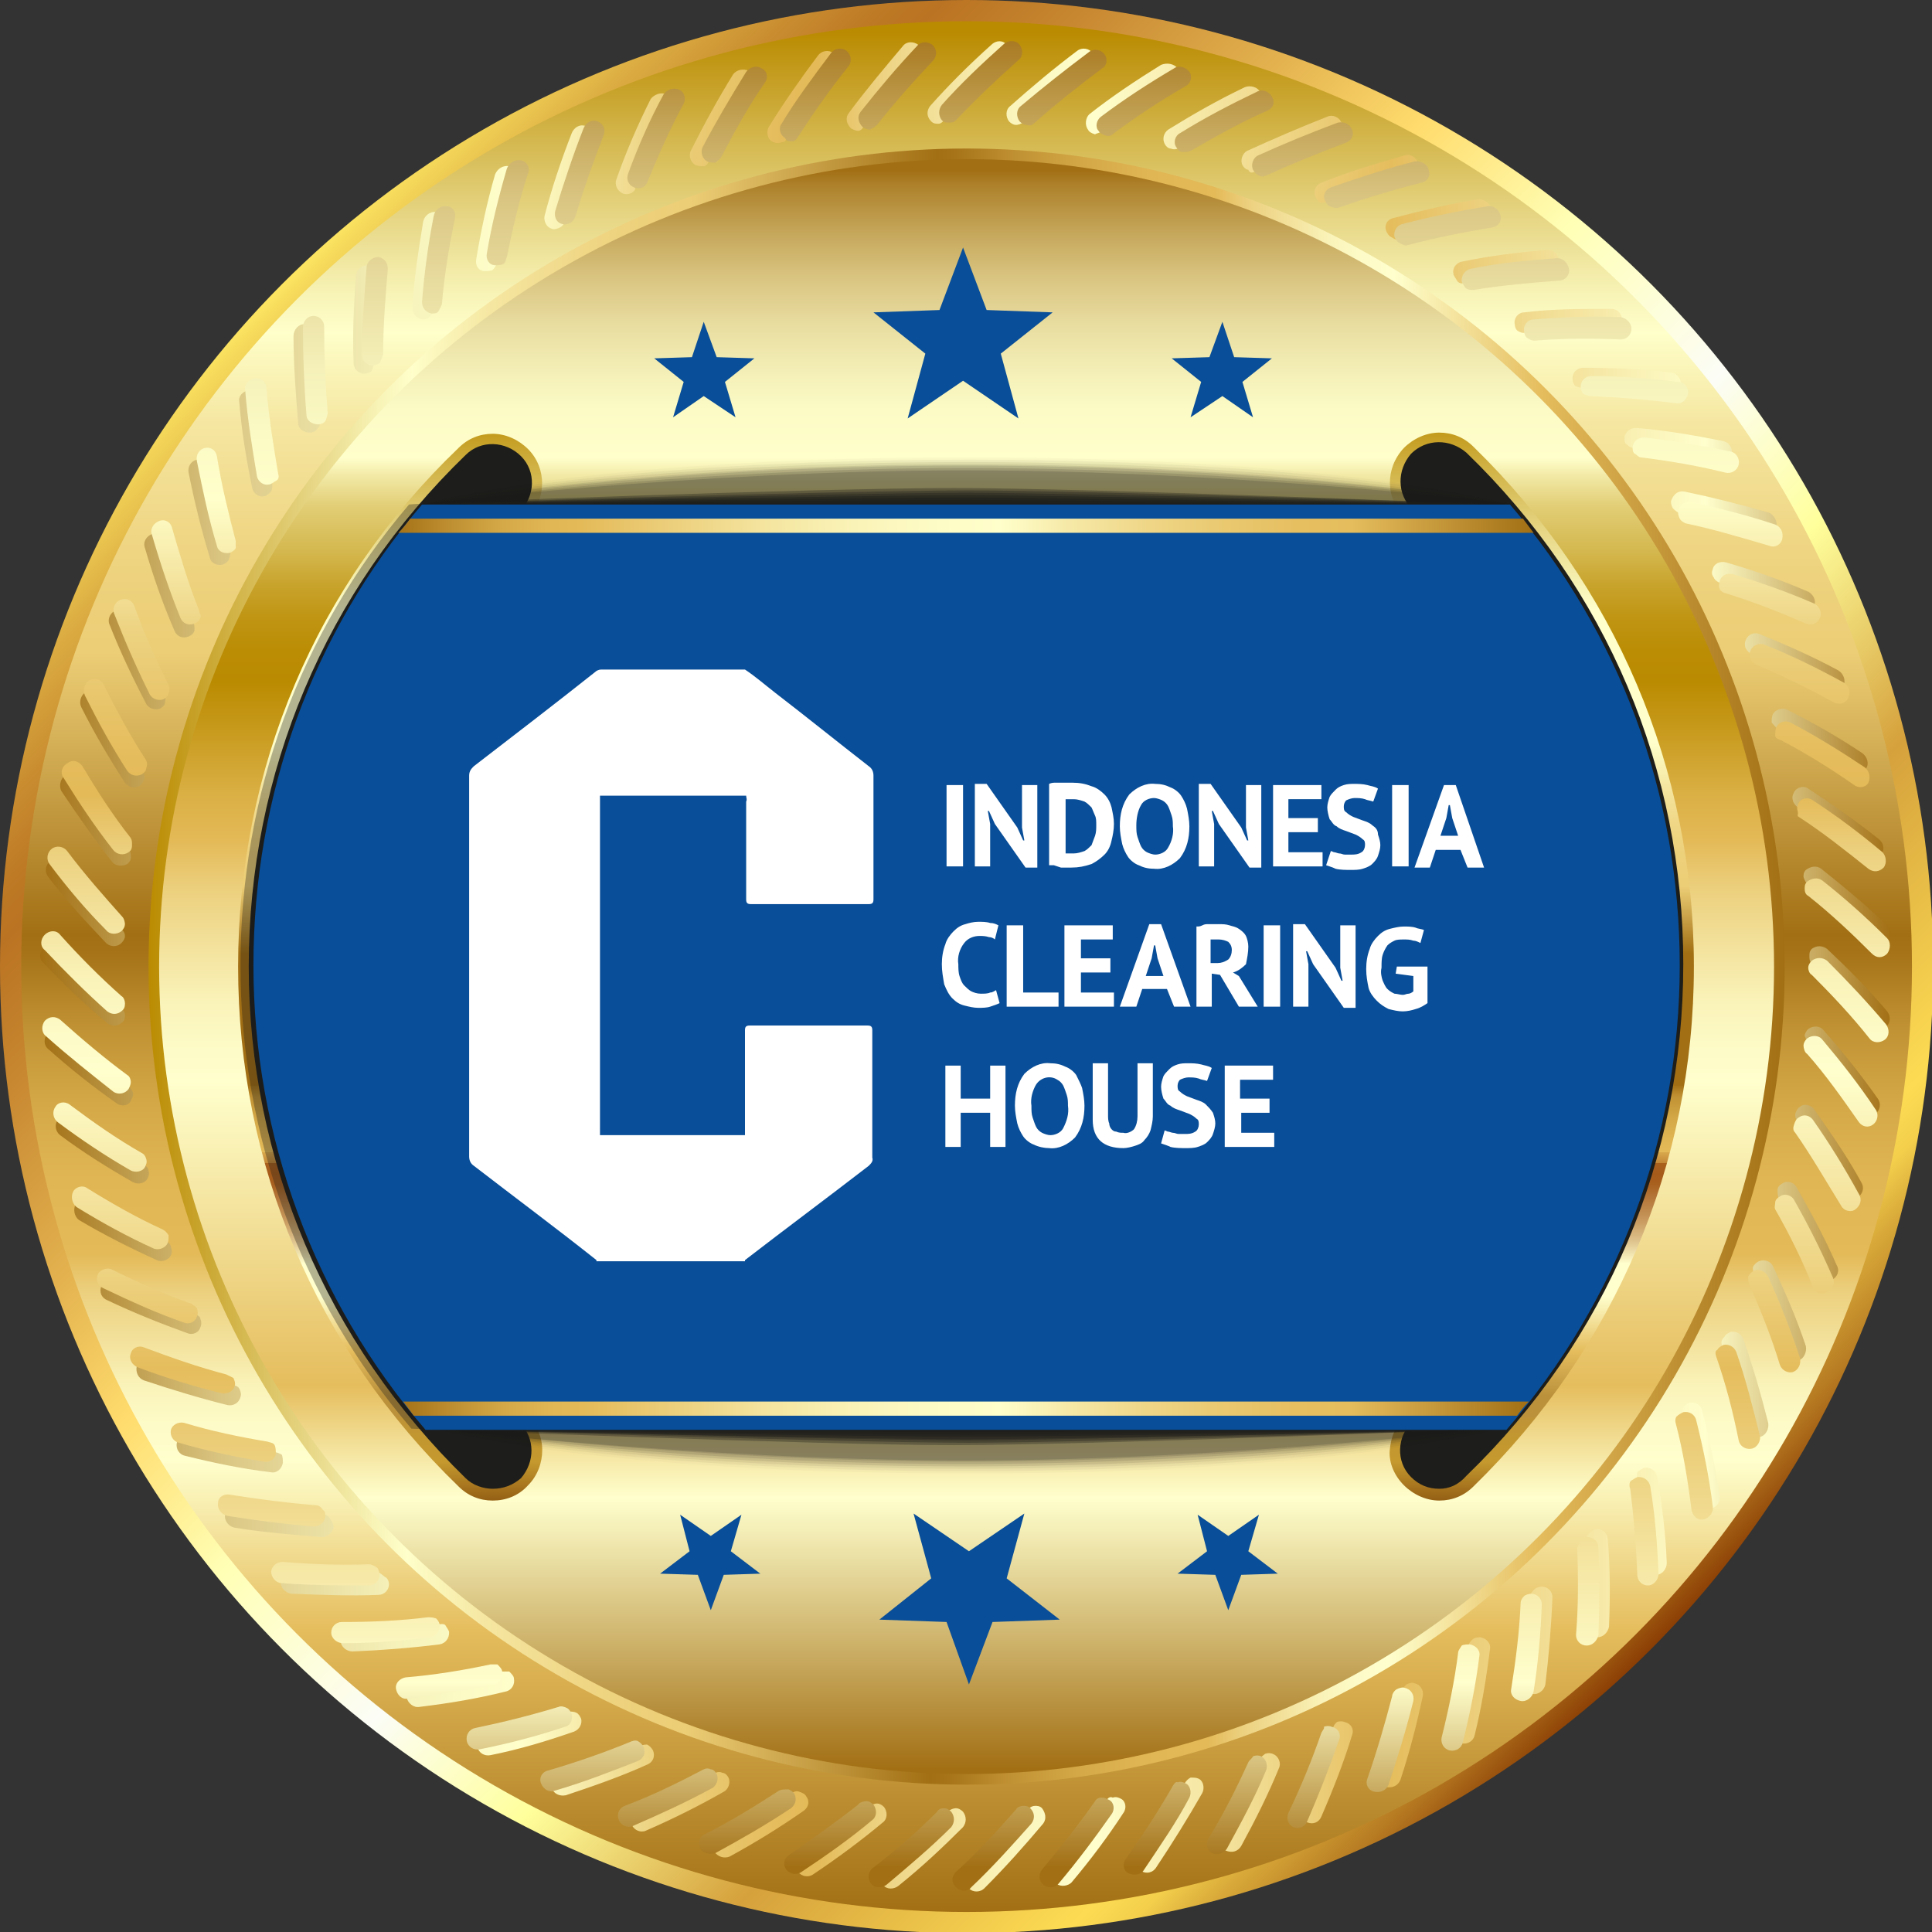 <?xml version="1.0" encoding="utf-8"?>
<!-- Generator: Adobe Illustrator 27.1.1, SVG Export Plug-In . SVG Version: 6.00 Build 0)  -->
<svg version="1.1" id="Layer_2_00000008107708084842712050000016856881625305359534_"
	 xmlns="http://www.w3.org/2000/svg" xmlns:xlink="http://www.w3.org/1999/xlink" x="0px" y="0px" viewBox="0 0 163.9 163.9"
	 style="enable-background:new 0 0 163.9 163.9;" xml:space="preserve">
<rect x="0" y="0" width="163.9" height="163.9" fill="#333333" stroke="none"/>
<style type="text/css">
	.st0{fill:url(#SVGID_1_);}
	.st1{fill:url(#SVGID_00000155112387881881315490000013583456511956001171_);}
	.st2{fill:url(#SVGID_00000119835911969688204420000003303330170200679084_);}
	.st3{fill:url(#SVGID_00000060721872377510271240000005634148892022472889_);}
	.st4{fill:url(#SVGID_00000103944282260725810080000009152424655282332092_);}
	.st5{fill:url(#SVGID_00000040547881215386253150000014959054813496268718_);}
	.st6{fill:url(#SVGID_00000077317004370235521160000007122565531048006529_);}
	.st7{fill:url(#SVGID_00000179604967683174531820000013392894593090472851_);}
	.st8{fill:#094E98;}
	.st9{fill:#1D1D1B;}
	.st10{fill:#1D1D1B;fill-opacity:0;}
	.st11{opacity:2.000000e-02;fill:#1D1D1B;enable-background:new    ;}
	.st12{opacity:5.000000e-02;fill:#1D1D1B;enable-background:new    ;}
	.st13{opacity:7.000000e-02;fill:#1D1D1B;enable-background:new    ;}
	.st14{opacity:0.1;fill:#1D1D1B;enable-background:new    ;}
	.st15{opacity:0.12;fill:#1D1D1B;enable-background:new    ;}
	.st16{opacity:0.14;fill:#1D1D1B;enable-background:new    ;}
	.st17{opacity:0.17;fill:#1D1D1B;enable-background:new    ;}
	.st18{opacity:0.33;fill:#1D1D1B;enable-background:new    ;}
	.st19{opacity:0.36;fill:#1D1D1B;enable-background:new    ;}
	.st20{opacity:0.38;fill:#1D1D1B;enable-background:new    ;}
	.st21{opacity:0.4;fill:#1D1D1B;enable-background:new    ;}
	.st22{opacity:0.43;fill:#1D1D1B;enable-background:new    ;}
	.st23{opacity:0.45;fill:#1D1D1B;enable-background:new    ;}
	.st24{opacity:0.48;fill:#1D1D1B;enable-background:new    ;}
	.st25{opacity:0.5;fill:#1D1D1B;enable-background:new    ;}
	.st26{fill:url(#SVGID_00000082363903241093747700000011345852276501371825_);}
	.st27{fill:url(#SVGID_00000029031238856905183180000003040876162068848514_);}
	.st28{fill:#FFFFFF;}
</style>
<linearGradient id="SVGID_1_" gradientUnits="userSpaceOnUse" x1="23.749" y1="142.249" x2="139.979" y2="26.019" gradientTransform="matrix(1 0 0 -1 9.985635e-04 166)">
	<stop  offset="0" style="stop-color:#FFE964"/>
	<stop  offset="1.000000e-02" style="stop-color:#F6DA5B"/>
	<stop  offset="5.000000e-02" style="stop-color:#DCAD42"/>
	<stop  offset="9.000000e-02" style="stop-color:#C98D30"/>
	<stop  offset="0.12" style="stop-color:#BE7A25"/>
	<stop  offset="0.14" style="stop-color:#BA7322"/>
	<stop  offset="0.19" style="stop-color:#C6852F"/>
	<stop  offset="0.29" style="stop-color:#E5B551"/>
	<stop  offset="0.36" style="stop-color:#FFDC6D"/>
	<stop  offset="0.45" style="stop-color:#FFFFB5"/>
	<stop  offset="0.56" style="stop-color:#FCFDF6"/>
	<stop  offset="0.65" style="stop-color:#FFFF9C"/>
	<stop  offset="0.76" style="stop-color:#D5A13C"/>
	<stop  offset="0.89" style="stop-color:#FDDC53"/>
	<stop  offset="0.91" style="stop-color:#F3CF4C"/>
	<stop  offset="0.93" style="stop-color:#DBAD3B"/>
	<stop  offset="0.97" style="stop-color:#B47720"/>
	<stop  offset="1" style="stop-color:#8B3E04"/>
</linearGradient>
<circle class="st0" cx="82" cy="82" r="82"/>
<linearGradient id="SVGID_00000056422663062871343640000009232314988122955911_" gradientUnits="userSpaceOnUse" x1="81.964" y1="163.3" x2="81.964" y2="3.78" gradientTransform="matrix(1 0 0 -1 -7.729366e-03 165.999)">
	<stop  offset="0" style="stop-color:#BA8B01"/>
	<stop  offset="4.000000e-02" style="stop-color:#CCAA37"/>
	<stop  offset="0.1" style="stop-color:#E7D786"/>
	<stop  offset="0.14" style="stop-color:#F8F4B7"/>
	<stop  offset="0.16" style="stop-color:#FFFFCB"/>
	<stop  offset="0.17" style="stop-color:#FCF9C0"/>
	<stop  offset="0.21" style="stop-color:#F5E6A0"/>
	<stop  offset="0.26" style="stop-color:#F0D888"/>
	<stop  offset="0.3" style="stop-color:#EDD07A"/>
	<stop  offset="0.33" style="stop-color:#ECCE76"/>
	<stop  offset="0.48" style="stop-color:#A26F14"/>
	<stop  offset="0.49" style="stop-color:#A67318"/>
	<stop  offset="0.53" style="stop-color:#C19233"/>
	<stop  offset="0.57" style="stop-color:#D4A847"/>
	<stop  offset="0.61" style="stop-color:#E0B553"/>
	<stop  offset="0.65" style="stop-color:#E4BA58"/>
	<stop  offset="0.67" style="stop-color:#ECD07E"/>
	<stop  offset="0.7" style="stop-color:#F4E4A0"/>
	<stop  offset="0.72" style="stop-color:#FAF3B9"/>
	<stop  offset="0.74" style="stop-color:#FDFBC7"/>
	<stop  offset="0.76" style="stop-color:#FFFFCD"/>
	<stop  offset="0.85" style="stop-color:#E5BD5D"/>
	<stop  offset="1" style="stop-color:#A26F14"/>
</linearGradient>
<circle style="fill:url(#SVGID_00000056422663062871343640000009232314988122955911_);" cx="82" cy="82" r="80.2"/>
<linearGradient id="SVGID_00000170269104784310658630000006853982946215926419_" gradientUnits="userSpaceOnUse" x1="3.527" y1="84.021" x2="160.372" y2="84.021" gradientTransform="matrix(1 0 0 -1 0 166)">
	<stop  offset="0" style="stop-color:#A26F14"/>
	<stop  offset="2.000000e-02" style="stop-color:#AE822C"/>
	<stop  offset="6.000000e-02" style="stop-color:#C6A85C"/>
	<stop  offset="0.1" style="stop-color:#DBC784"/>
	<stop  offset="0.15" style="stop-color:#EADFA3"/>
	<stop  offset="0.19" style="stop-color:#F5F1B9"/>
	<stop  offset="0.23" style="stop-color:#FCFBC6"/>
	<stop  offset="0.26" style="stop-color:#FFFFCB"/>
	<stop  offset="0.3" style="stop-color:#F5E6A2"/>
	<stop  offset="0.33" style="stop-color:#EDD382"/>
	<stop  offset="0.37" style="stop-color:#E8C56A"/>
	<stop  offset="0.4" style="stop-color:#E5BC5C"/>
	<stop  offset="0.42" style="stop-color:#E4BA58"/>
	<stop  offset="0.45" style="stop-color:#ECD07E"/>
	<stop  offset="0.49" style="stop-color:#F4E4A0"/>
	<stop  offset="0.52" style="stop-color:#FAF3B9"/>
	<stop  offset="0.55" style="stop-color:#FDFBC7"/>
	<stop  offset="0.57" style="stop-color:#FFFFCD"/>
	<stop  offset="0.73" style="stop-color:#E5BD5D"/>
	<stop  offset="0.9" style="stop-color:#FFFFCD"/>
	<stop  offset="1" style="stop-color:#A26F14"/>
</linearGradient>
<path style="fill:url(#SVGID_00000170269104784310658630000006853982946215926419_);" d="M81.1,153.4c0.2,0,0.4,0.1,0.6,0.3
	c0.3,0.4,0.3,0.9,0,1.3c-1.7,1.7-3.5,3.4-5.5,5c-0.4,0.3-1,0.3-1.3-0.1c-0.3-0.4-0.3-0.9,0.1-1.3c1.9-1.6,3.8-3.2,5.4-4.9
	C80.6,153.5,80.9,153.4,81.1,153.4L81.1,153.4z M73.8,153.2c-1.8,1.5-3.8,3-5.9,4.4c-0.4,0.3-0.5,0.8-0.2,1.2
	c0.3,0.4,0.9,0.5,1.3,0.2c2.1-1.4,4.1-2.9,5.9-4.4c0.4-0.3,0.4-0.9,0.1-1.3c-0.2-0.2-0.4-0.3-0.6-0.3S74,153.1,73.8,153.2
	L73.8,153.2z M67.2,152.1c-2,1.4-4.1,2.6-6.3,3.8c-0.4,0.2-0.6,0.8-0.3,1.2c0.3,0.4,0.8,0.6,1.3,0.4c2.2-1.2,4.3-2.5,6.3-3.9
	c0.4-0.3,0.5-0.8,0.2-1.2c-0.1-0.2-0.3-0.3-0.6-0.4C67.6,151.9,67.3,152,67.2,152.1L67.2,152.1z M60.7,150.4
	c-2.1,1.1-4.3,2.2-6.6,3.2c-0.5,0.2-0.7,0.7-0.5,1.2c0.2,0.5,0.8,0.7,1.2,0.5c2.3-1,4.5-2.1,6.6-3.3c0.4-0.2,0.6-0.8,0.4-1.2
	c-0.1-0.2-0.3-0.4-0.5-0.4C61.1,150.3,60.9,150.3,60.7,150.4L60.7,150.4z M54.3,148.1c-2.2,0.9-4.5,1.8-6.9,2.5
	c-0.5,0.1-0.7,0.6-0.6,1.1c0.2,0.5,0.7,0.7,1.2,0.6c2.4-0.8,4.7-1.6,6.9-2.6c0.5-0.2,0.7-0.7,0.5-1.2c-0.1-0.2-0.3-0.4-0.5-0.5
	C54.8,148,54.6,148,54.3,148.1L54.3,148.1z M48.3,145.2c-2.3,0.7-4.7,1.4-7.1,1.9c-0.5,0.1-0.8,0.6-0.7,1.1s0.6,0.8,1.1,0.7
	c2.5-0.5,4.8-1.2,7.1-2c0.5-0.2,0.7-0.7,0.6-1.1c-0.1-0.2-0.2-0.4-0.4-0.5C48.7,145.2,48.5,145.2,48.3,145.2L48.3,145.2z
	 M42.5,141.8c-2.3,0.5-4.8,0.9-7.2,1.2c-0.5,0.1-0.8,0.5-0.8,1c0.1,0.5,0.6,0.9,1.1,0.8c2.5-0.3,4.9-0.7,7.3-1.3
	c0.5-0.1,0.8-0.6,0.7-1.1c0-0.2-0.2-0.4-0.4-0.6C43,141.8,42.7,141.8,42.5,141.8L42.5,141.8z M37.1,137.8c-2.4,0.3-4.8,0.5-7.3,0.5
	c-0.5,0-0.9,0.4-0.9,0.9c0,0.5,0.5,0.9,1,0.9c2.5-0.1,5-0.3,7.4-0.6c0.5-0.1,0.8-0.5,0.8-1c0-0.2-0.2-0.4-0.3-0.6
	S37.3,137.8,37.1,137.8L37.1,137.8z M32,133.4c-2.4,0.1-4.9,0-7.3-0.1c-0.5,0-0.9,0.3-0.9,0.9c0,0.5,0.4,0.9,0.9,1
	c2.5,0.1,5,0.2,7.4,0.1c0.5,0,0.9-0.4,0.9-0.9c0-0.2-0.1-0.5-0.3-0.6S32.3,133.4,32,133.4L32,133.4z M27.4,128.5
	c-2.4-0.1-4.8-0.4-7.3-0.8c-0.5-0.1-1,0.2-1,0.8c-0.1,0.5,0.3,1,0.8,1.1c2.5,0.4,4.9,0.6,7.4,0.8c0.5,0,0.9-0.4,1-0.8
	c0-0.2-0.1-0.5-0.2-0.6C27.9,128.6,27.7,128.5,27.4,128.5z M23.3,123.2c-2.4-0.4-4.8-0.9-7.2-1.5c-0.5-0.1-1,0.2-1.1,0.7
	c-0.1,0.5,0.2,1,0.7,1.1c2.4,0.6,4.8,1.1,7.3,1.4c0.5,0.1,0.9-0.3,1-0.8c0-0.2,0-0.5-0.1-0.7C23.7,123.3,23.5,123.2,23.3,123.2
	L23.3,123.2z M19.7,117.5c-2.3-0.6-4.7-1.3-7-2.2c-0.5-0.2-1,0.1-1.1,0.6c-0.1,0.5,0.1,1,0.6,1.2c2.4,0.8,4.7,1.5,7.1,2.1
	c0.5,0.1,1-0.2,1.1-0.7c0.1-0.2,0-0.5-0.1-0.7S19.9,117.5,19.7,117.5L19.7,117.5z M16.6,111.5c-2.3-0.8-4.5-1.7-6.8-2.8
	c-0.5-0.2-1,0-1.2,0.4c-0.2,0.5,0,1,0.5,1.2c2.3,1.1,4.6,2,6.8,2.8c0.5,0.2,1-0.1,1.1-0.5c0.1-0.2,0.1-0.5,0-0.7
	C17,111.7,16.8,111.6,16.6,111.5z M14.1,105.3c-2.2-1-4.3-2.2-6.5-3.4c-0.4-0.3-1-0.1-1.2,0.3c-0.2,0.4-0.1,1,0.3,1.3
	c2.2,1.3,4.4,2.4,6.6,3.4c0.4,0.2,1,0,1.2-0.4c0.1-0.2,0.1-0.5,0-0.7C14.5,105.6,14.3,105.4,14.1,105.3L14.1,105.3z M12.2,98.8
	c-2.1-1.2-4.1-2.6-6.1-4c-0.4-0.3-1-0.2-1.2,0.2c-0.3,0.4-0.2,1,0.2,1.3c2,1.5,4.1,2.8,6.2,4c0.4,0.2,1,0.1,1.2-0.3
	c0.1-0.2,0.2-0.4,0.1-0.7C12.6,99.1,12.4,98.9,12.2,98.8L12.2,98.8z M11,92.2c-1.9-1.4-3.9-2.9-5.7-4.6c-0.4-0.3-0.9-0.3-1.3,0.1
	c-0.3,0.4-0.3,1,0.1,1.3c1.9,1.7,3.8,3.2,5.8,4.6c0.4,0.3,1,0.2,1.2-0.2c0.1-0.2,0.2-0.4,0.2-0.6C11.3,92.6,11.1,92.4,11,92.2
	L11,92.2z M10.3,85.5c-1.8-1.6-3.6-3.3-5.3-5.1c-0.3-0.4-0.9-0.4-1.3,0s-0.4,1,0,1.3c1.7,1.8,3.5,3.5,5.4,5.1
	c0.4,0.3,0.9,0.3,1.3-0.1c0.2-0.2,0.2-0.4,0.2-0.6S10.5,85.7,10.3,85.5z M10.3,78.8c-1.7-1.7-3.2-3.6-4.8-5.6
	c-0.3-0.4-0.9-0.5-1.3-0.1S3.8,74,4.1,74.4c1.5,2,3.2,3.8,4.9,5.6c0.3,0.3,0.9,0.4,1.3,0c0.2-0.2,0.3-0.4,0.3-0.6S10.5,79,10.3,78.8
	L10.3,78.8z M10.9,72.1c-1.5-1.9-2.9-3.9-4.2-6c-0.3-0.4-0.8-0.6-1.2-0.3s-0.5,0.9-0.3,1.3c1.4,2.1,2.8,4.1,4.3,6
	c0.3,0.4,0.9,0.4,1.3,0.2c0.2-0.2,0.3-0.3,0.3-0.6S11.1,72.3,10.9,72.1L10.9,72.1z M12.1,65.5c-1.3-2-2.5-4.1-3.6-6.4
	c-0.2-0.5-0.8-0.6-1.2-0.4C6.8,59,6.7,59.6,6.9,60c1.1,2.2,2.4,4.4,3.7,6.4c0.3,0.4,0.8,0.5,1.2,0.3c0.2-0.1,0.3-0.3,0.4-0.5
	S12.3,65.7,12.1,65.5L12.1,65.5z M14,59c-1.1-2.1-2.1-4.4-3-6.7c-0.2-0.5-0.7-0.7-1.2-0.5c-0.5,0.2-0.7,0.8-0.5,1.2
	c0.9,2.3,2,4.6,3.1,6.7c0.2,0.4,0.8,0.6,1.2,0.4c0.2-0.1,0.4-0.3,0.4-0.5S14.1,59.2,14,59L14,59z M16.4,52.8
	c-0.9-2.2-1.7-4.5-2.4-6.9c-0.1-0.5-0.6-0.8-1.1-0.6c-0.5,0.2-0.8,0.7-0.6,1.2c0.7,2.4,1.5,4.7,2.5,7c0.2,0.5,0.7,0.7,1.2,0.5
	c0.2-0.1,0.4-0.2,0.5-0.5C16.5,53.2,16.5,53,16.4,52.8L16.4,52.8z M19.5,46.8c-0.7-2.3-1.3-4.7-1.7-7.1c-0.1-0.5-0.6-0.8-1.1-0.7
	c-0.5,0.1-0.8,0.6-0.7,1.1c0.5,2.5,1.1,4.9,1.8,7.2c0.1,0.5,0.6,0.7,1.1,0.6c0.2-0.1,0.4-0.2,0.5-0.4C19.5,47.2,19.6,47,19.5,46.8
	L19.5,46.8z M23.1,41.1c-0.5-2.4-0.8-4.8-1-7.2c0-0.5-0.5-0.9-1-0.8c-0.5,0.1-0.9,0.5-0.8,1c0.2,2.5,0.6,4.9,1.1,7.3
	c0.1,0.5,0.6,0.8,1,0.7c0.2,0,0.4-0.2,0.6-0.4C23.1,41.5,23.1,41.3,23.1,41.1z M27.1,35.7c-0.2-2.4-0.4-4.8-0.4-7.3
	c0-0.5-0.4-0.9-0.9-0.9s-0.9,0.5-0.9,1c0,2.5,0.2,5,0.4,7.4c0,0.5,0.5,0.8,1,0.8c0.2,0,0.5-0.1,0.6-0.3C27.1,36.2,27.2,36,27.1,35.7
	z M31.7,30.8c0-2.4,0.1-4.9,0.3-7.3c0-0.5-0.3-0.9-0.8-1c-0.5,0-1,0.4-1,0.9c-0.2,2.5-0.3,5-0.2,7.4c0,0.5,0.4,0.9,0.9,0.9
	c0.2,0,0.5-0.1,0.6-0.2C31.6,31.3,31.7,31.1,31.7,30.8z M36.7,26.3c0.2-2.4,0.5-4.8,1-7.3c0.1-0.5-0.2-1-0.7-1
	c-0.5-0.1-1,0.3-1.1,0.8c-0.4,2.5-0.8,4.9-0.9,7.3c0,0.5,0.3,0.9,0.8,1c0.2,0,0.5,0,0.6-0.2C36.6,26.8,36.7,26.6,36.7,26.3
	L36.7,26.3z M42.1,22.3c0.4-2.4,1-4.8,1.7-7.1c0.1-0.5-0.1-1-0.6-1.1c-0.5-0.1-1,0.2-1.2,0.7c-0.7,2.4-1.2,4.8-1.6,7.2
	c-0.1,0.5,0.2,1,0.7,1c0.2,0,0.5,0,0.7-0.1C42,22.7,42.1,22.5,42.1,22.3L42.1,22.3z M47.9,18.8c0.6-2.3,1.4-4.6,2.3-6.9
	c0.2-0.5,0-1-0.5-1.2s-1,0.1-1.2,0.6c-0.9,2.3-1.7,4.7-2.3,7c-0.1,0.5,0.2,1,0.6,1.1c0.2,0.1,0.5,0,0.7-0.1S47.8,19.1,47.9,18.8
	L47.9,18.8z M53.9,15.9c0.8-2.2,1.8-4.5,3-6.7c0.2-0.4,0-1-0.4-1.2s-1,0-1.3,0.4c-1.1,2.2-2.1,4.5-2.9,6.8c-0.2,0.5,0.1,1,0.5,1.2
	c0.2,0.1,0.5,0.1,0.7,0C53.7,16.3,53.9,16.2,53.9,15.9L53.9,15.9z M60.2,13.6c1.1-2.2,2.3-4.3,3.6-6.4c0.3-0.4,0.1-1-0.3-1.2
	s-1-0.1-1.3,0.3c-1.3,2.1-2.5,4.3-3.6,6.5c-0.2,0.4,0,1,0.4,1.2c0.2,0.1,0.5,0.1,0.7,0.1S60.1,13.8,60.2,13.6L60.2,13.6z M66.7,11.8
	c1.3-2,2.7-4.1,4.2-6c0.3-0.4,0.2-1-0.2-1.3c-0.4-0.3-1-0.2-1.3,0.2c-1.5,2-2.9,4-4.2,6.1c-0.2,0.4-0.1,1,0.3,1.2
	c0.2,0.1,0.4,0.2,0.7,0.1S66.6,12.1,66.7,11.8L66.7,11.8z M73.3,10.7c1.4-1.9,3-3.8,4.7-5.6c0.3-0.4,0.3-0.9-0.1-1.3
	c-0.4-0.3-1-0.3-1.3,0.1C75,5.8,73.4,7.7,72,9.6c-0.3,0.4-0.2,0.9,0.2,1.3c0.2,0.1,0.4,0.2,0.6,0.2S73.2,10.9,73.3,10.7L73.3,10.7z
	 M80.1,10.2c1.6-1.8,3.4-3.5,5.2-5.1c0.4-0.3,0.4-0.9,0.1-1.3c-0.3-0.4-0.9-0.4-1.3,0c-1.9,1.7-3.6,3.4-5.2,5.2
	c-0.3,0.4-0.3,0.9,0.1,1.3c0.2,0.2,0.4,0.2,0.6,0.2S79.9,10.4,80.1,10.2L80.1,10.2z M86.8,10.4c1.8-1.6,3.7-3.2,5.7-4.6
	c0.4-0.3,0.5-0.9,0.2-1.3c-0.3-0.4-0.9-0.5-1.3-0.2c-2,1.5-3.9,3.1-5.7,4.7c-0.4,0.3-0.4,0.9-0.1,1.3c0.2,0.2,0.4,0.3,0.6,0.3
	C86.4,10.6,86.6,10.5,86.8,10.4z M93.5,11.1c1.9-1.4,3.9-2.8,6.1-4.1c0.4-0.3,0.6-0.8,0.3-1.2S99,5.3,98.5,5.5
	c-2.1,1.3-4.2,2.7-6.1,4.2C92.1,10,92,10.6,92.3,11c0.1,0.2,0.3,0.3,0.6,0.4C93,11.3,93.3,11.3,93.5,11.1L93.5,11.1z M100.1,12.5
	c2.1-1.2,4.2-2.4,6.4-3.5c0.4-0.2,0.6-0.8,0.4-1.2c-0.2-0.4-0.8-0.6-1.3-0.4c-2.3,1.1-4.4,2.3-6.5,3.6c-0.4,0.3-0.5,0.8-0.3,1.2
	c0.1,0.2,0.3,0.4,0.5,0.4C99.6,12.7,99.8,12.7,100.1,12.5L100.1,12.5z M106.5,14.5c2.2-1.1,4.4-2,6.8-2.9c0.5-0.2,0.7-0.7,0.5-1.2
	s-0.8-0.7-1.2-0.5c-2.3,0.9-4.6,1.9-6.8,2.9c-0.4,0.2-0.6,0.8-0.4,1.2c0.1,0.2,0.3,0.4,0.5,0.4C106,14.7,106.3,14.7,106.5,14.5
	L106.5,14.5z M112.7,17.1c2.2-0.9,4.6-1.6,7-2.2c0.5-0.1,0.8-0.6,0.6-1.1c-0.2-0.5-0.7-0.8-1.2-0.6c-2.4,0.7-4.8,1.4-7,2.3
	c-0.5,0.2-0.7,0.7-0.5,1.2c0.1,0.2,0.2,0.4,0.4,0.5C112.2,17.2,112.4,17.2,112.7,17.1L112.7,17.1z M118.6,20.3
	c2.3-0.6,4.7-1.1,7.2-1.6c0.5-0.1,0.8-0.5,0.7-1c-0.1-0.5-0.6-0.8-1.1-0.8c-2.5,0.4-4.9,1-7.2,1.6c-0.5,0.1-0.8,0.6-0.6,1.1
	c0.1,0.2,0.2,0.4,0.4,0.5S118.4,20.4,118.6,20.3L118.6,20.3z M124.2,24c2.4-0.4,4.8-0.7,7.3-0.9c0.5,0,0.9-0.5,0.8-1
	c-0.1-0.5-0.5-0.9-1-0.9c-2.5,0.2-4.9,0.5-7.3,1c-0.5,0.1-0.8,0.6-0.7,1c0,0.2,0.2,0.4,0.3,0.6S124,24.1,124.2,24L124.2,24z
	 M129.4,28.2c2.4-0.2,4.8-0.3,7.3-0.2c0.5,0,0.9-0.4,0.9-0.9s-0.4-0.9-0.9-0.9c-2.5,0-5,0-7.4,0.3c-0.5,0-0.9,0.5-0.8,1
	c0,0.2,0.1,0.5,0.3,0.6C129,28.2,129.2,28.3,129.4,28.2L129.4,28.2z M134.3,32.9c2.4,0,4.9,0.2,7.3,0.5c0.5,0.1,0.9-0.3,1-0.8
	c0-0.5-0.4-1-0.9-1c-2.5-0.3-5-0.4-7.4-0.4c-0.5,0-0.9,0.4-0.9,0.9c0,0.2,0.1,0.5,0.2,0.6S134,32.9,134.3,32.9L134.3,32.9z
	 M138.6,38c2.4,0.2,4.8,0.6,7.2,1.2c0.5,0.1,1-0.2,1.1-0.7c0.1-0.5-0.2-1-0.8-1.1c-2.5-0.5-4.9-0.9-7.3-1.1c-0.5,0-0.9,0.3-1,0.8
	c0,0.2,0,0.5,0.2,0.6C138.2,37.9,138.4,38,138.6,38L138.6,38z M142.5,43.5c2.4,0.5,4.7,1.1,7.1,1.8c0.5,0.2,1-0.1,1.1-0.6
	c0.1-0.5-0.2-1-0.6-1.2c-2.4-0.7-4.8-1.3-7.2-1.8c-0.5-0.1-0.9,0.2-1.1,0.7c-0.1,0.2,0,0.5,0.1,0.7
	C142.1,43.3,142.3,43.5,142.5,43.5L142.5,43.5z M145.8,49.4c2.3,0.7,4.6,1.5,6.9,2.5c0.5,0.2,1,0,1.2-0.5s-0.1-1-0.5-1.2
	c-2.3-1-4.6-1.8-7-2.5c-0.5-0.1-1,0.1-1.1,0.6c-0.1,0.2-0.1,0.5,0.1,0.7C145.4,49.1,145.6,49.3,145.8,49.4L145.8,49.4z M148.6,55.5
	c2.2,0.9,4.4,2,6.6,3.1c0.4,0.2,1,0.1,1.2-0.4c0.2-0.5,0-1-0.4-1.3c-2.2-1.2-4.5-2.2-6.7-3.1c-0.5-0.2-1,0-1.2,0.5
	c-0.1,0.2-0.1,0.5,0,0.7C148.2,55.2,148.4,55.4,148.6,55.5L148.6,55.5z M150.8,61.8c2.1,1.1,4.2,2.4,6.3,3.7c0.4,0.3,1,0.2,1.2-0.3
	c0.3-0.4,0.1-1-0.3-1.3c-2.1-1.4-4.2-2.6-6.4-3.7c-0.4-0.2-1,0-1.2,0.4c-0.1,0.2-0.1,0.5-0.1,0.7C150.5,61.5,150.6,61.7,150.8,61.8
	L150.8,61.8z M152.4,68.4c2,1.3,4,2.8,5.9,4.3c0.4,0.3,1,0.3,1.3-0.2c0.3-0.4,0.2-1-0.2-1.3c-2-1.6-4-3-6-4.3
	c-0.4-0.3-1-0.1-1.2,0.3c-0.1,0.2-0.2,0.4-0.1,0.7C152.1,68,152.2,68.2,152.4,68.4L152.4,68.4z M153.4,75c1.9,1.5,3.7,3.1,5.5,4.8
	c0.4,0.3,0.9,0.3,1.3,0c0.3-0.4,0.3-1-0.1-1.3c-1.8-1.7-3.7-3.3-5.6-4.8c-0.4-0.3-0.9-0.2-1.3,0.1c-0.2,0.2-0.2,0.4-0.2,0.6
	C153.1,74.7,153.2,74.9,153.4,75L153.4,75z M153.7,81.7c1.7,1.7,3.4,3.4,5,5.3c0.3,0.4,0.9,0.4,1.3,0.1c0.4-0.3,0.4-0.9,0.1-1.3
	c-1.6-1.9-3.4-3.7-5.1-5.3c-0.4-0.3-0.9-0.3-1.3,0c-0.2,0.2-0.2,0.4-0.2,0.6S153.5,81.6,153.7,81.7L153.7,81.7z M153.4,88.5
	c1.6,1.8,3.1,3.7,4.5,5.8c0.3,0.4,0.9,0.5,1.2,0.2c0.4-0.3,0.5-0.9,0.2-1.3c-1.4-2-3-4-4.6-5.8c-0.3-0.4-0.9-0.4-1.3-0.1
	c-0.2,0.2-0.3,0.4-0.3,0.6C153.2,88,153.2,88.3,153.4,88.5L153.4,88.5z M152.5,95.1c1.4,1.9,2.7,4,3.9,6.2c0.2,0.4,0.8,0.6,1.2,0.3
	s0.6-0.8,0.3-1.3c-1.2-2.2-2.6-4.2-4-6.2c-0.3-0.4-0.9-0.5-1.2-0.2c-0.2,0.1-0.3,0.3-0.4,0.6C152.3,94.7,152.3,94.9,152.5,95.1
	L152.5,95.1z M150.9,101.7c1.2,2.1,2.3,4.2,3.3,6.5c0.2,0.5,0.7,0.7,1.2,0.4s0.7-0.8,0.4-1.3c-1-2.3-2.2-4.5-3.4-6.6
	c-0.2-0.4-0.8-0.6-1.2-0.3c-0.2,0.1-0.4,0.3-0.4,0.5C150.8,101.2,150.8,101.4,150.9,101.7z M148.8,108c1,2.2,1.9,4.5,2.7,6.8
	c0.2,0.5,0.7,0.7,1.1,0.6s0.7-0.7,0.6-1.2c-0.8-2.4-1.8-4.7-2.8-6.8c-0.2-0.4-0.7-0.6-1.2-0.4c-0.2,0.1-0.4,0.3-0.5,0.5
	C148.7,107.6,148.7,107.8,148.8,108L148.8,108z M146.1,114.2c0.8,2.3,1.5,4.6,2.1,7c0.1,0.5,0.6,0.8,1.1,0.7
	c0.5-0.1,0.8-0.7,0.7-1.2c-0.6-2.4-1.3-4.8-2.1-7.1c-0.2-0.5-0.7-0.7-1.1-0.6c-0.2,0.1-0.4,0.2-0.5,0.4
	C146,113.7,146,113.9,146.1,114.2z M142.7,120c0.6,2.3,1,4.7,1.4,7.2c0.1,0.5,0.5,0.8,1,0.8c0.5-0.1,0.9-0.6,0.8-1.1
	c-0.4-2.5-0.9-4.9-1.5-7.2c-0.1-0.5-0.6-0.8-1.1-0.7c-0.2,0.1-0.4,0.2-0.5,0.4C142.7,119.5,142.7,119.8,142.7,120z M138.9,125.5
	c0.4,2.4,0.6,4.8,0.7,7.3c0,0.5,0.4,0.9,0.9,0.8c0.5,0,0.9-0.5,0.9-1c-0.1-2.5-0.4-5-0.8-7.3c-0.1-0.5-0.5-0.8-1-0.8
	c-0.2,0-0.4,0.2-0.6,0.3S138.9,125.3,138.9,125.5L138.9,125.5z M134.6,130.7c0.1,2.4,0.1,4.9,0,7.3c0,0.5,0.4,0.9,0.9,0.9
	c0.5,0,0.9-0.4,1-0.9c0.1-2.5,0.1-5-0.1-7.4c0-0.5-0.5-0.9-0.9-0.9c-0.2,0-0.4,0.1-0.6,0.3C134.6,130.2,134.6,130.4,134.6,130.7
	L134.6,130.7z M129.8,135.4c-0.1,2.4-0.3,4.8-0.6,7.3c-0.1,0.5,0.3,0.9,0.8,1s1-0.3,1.1-0.8c0.3-2.5,0.5-4.9,0.6-7.4
	c0-0.5-0.4-0.9-0.9-0.9c-0.2,0-0.5,0.1-0.6,0.2S129.8,135.2,129.8,135.4L129.8,135.4z M124.6,139.6c-0.3,2.4-0.8,4.8-1.3,7.2
	c-0.1,0.5,0.2,1,0.7,1.1s1-0.2,1.1-0.7c0.6-2.4,1-4.9,1.3-7.3c0.1-0.5-0.3-0.9-0.8-1c-0.2,0-0.5,0-0.7,0.2S124.6,139.4,124.6,139.6
	L124.6,139.6z M119,143.4c-0.5,2.3-1.2,4.7-2,7.1c-0.2,0.5,0.1,1,0.6,1.1c0.5,0.1,1-0.1,1.2-0.6c0.8-2.4,1.4-4.8,1.9-7.1
	c0.1-0.5-0.2-1-0.7-1.1c-0.2-0.1-0.5,0-0.7,0.1C119.2,143,119,143.2,119,143.4L119,143.4z M113.1,146.6c-0.8,2.3-1.6,4.6-2.7,6.8
	c-0.2,0.5,0,1,0.5,1.2c0.5,0.2,1,0,1.2-0.5c1-2.3,1.9-4.6,2.6-6.9c0.2-0.5-0.1-1-0.6-1.1c-0.2-0.1-0.5-0.1-0.7,0
	C113.3,146.2,113.1,146.4,113.1,146.6L113.1,146.6z M106.9,149.2c-1,2.2-2.1,4.4-3.3,6.6c-0.2,0.4-0.1,1,0.4,1.2s1,0.1,1.3-0.4
	c1.2-2.2,2.3-4.4,3.2-6.6c0.2-0.4,0-1-0.5-1.2c-0.2-0.1-0.5-0.1-0.7,0C107.2,148.9,107,149,106.9,149.2L106.9,149.2z M100.5,151.3
	c-1.2,2.1-2.5,4.2-3.9,6.2c-0.3,0.4-0.2,1,0.2,1.2c0.4,0.3,1,0.2,1.3-0.3c1.4-2.1,2.7-4.2,3.9-6.3c0.2-0.4,0.1-1-0.3-1.2
	c-0.2-0.1-0.4-0.1-0.7-0.1C100.8,150.9,100.6,151.1,100.5,151.3L100.5,151.3z M93.9,152.7c-1.4,2-2.8,3.9-4.4,5.8
	c-0.3,0.4-0.3,0.9,0.1,1.3c0.4,0.3,1,0.2,1.3-0.1c1.6-1.9,3.1-3.9,4.4-5.9c0.3-0.4,0.2-1-0.2-1.2c-0.2-0.1-0.4-0.2-0.7-0.1
	C94.2,152.4,94,152.5,93.9,152.7L93.9,152.7z M87.2,153.5c-1.5,1.9-3.2,3.6-5,5.4c-0.4,0.4-0.4,0.9,0,1.3c0.4,0.4,1,0.3,1.3,0
	c1.8-1.8,3.4-3.6,5-5.5c0.3-0.4,0.2-0.9-0.1-1.3c-0.2-0.2-0.4-0.2-0.6-0.2C87.6,153.2,87.4,153.3,87.2,153.5L87.2,153.5z"/>
<linearGradient id="SVGID_00000004512519284267592390000017550963957919960477_" gradientUnits="userSpaceOnUse" x1="81.955" y1="164.4" x2="81.955" y2="7.586" gradientTransform="matrix(1 0 0 -1 0 166)">
	<stop  offset="0" style="stop-color:#A26F14"/>
	<stop  offset="2.000000e-02" style="stop-color:#AE822C"/>
	<stop  offset="6.000000e-02" style="stop-color:#C6A85C"/>
	<stop  offset="0.1" style="stop-color:#DBC784"/>
	<stop  offset="0.15" style="stop-color:#EADFA3"/>
	<stop  offset="0.19" style="stop-color:#F5F1B9"/>
	<stop  offset="0.23" style="stop-color:#FCFBC6"/>
	<stop  offset="0.26" style="stop-color:#FFFFCB"/>
	<stop  offset="0.3" style="stop-color:#F5E6A2"/>
	<stop  offset="0.33" style="stop-color:#EDD382"/>
	<stop  offset="0.37" style="stop-color:#E8C56A"/>
	<stop  offset="0.4" style="stop-color:#E5BC5C"/>
	<stop  offset="0.42" style="stop-color:#E4BA58"/>
	<stop  offset="0.45" style="stop-color:#ECD07E"/>
	<stop  offset="0.49" style="stop-color:#F4E4A0"/>
	<stop  offset="0.52" style="stop-color:#FAF3B9"/>
	<stop  offset="0.55" style="stop-color:#FDFBC7"/>
	<stop  offset="0.57" style="stop-color:#FFFFCD"/>
	<stop  offset="0.73" style="stop-color:#E5BD5D"/>
	<stop  offset="0.9" style="stop-color:#FFFFCD"/>
	<stop  offset="1" style="stop-color:#A26F14"/>
</linearGradient>
<path style="fill:url(#SVGID_00000004512519284267592390000017550963957919960477_);" d="M80.1,153.4c0.2,0,0.4,0.1,0.6,0.3
	c0.3,0.4,0.3,0.9,0,1.3c-1.7,1.7-3.6,3.3-5.5,4.9c-0.4,0.3-1,0.3-1.3-0.1s-0.3-0.9,0.1-1.3c2-1.5,3.8-3.1,5.5-4.8
	C79.6,153.5,79.8,153.4,80.1,153.4L80.1,153.4z M72.8,153.1c-1.9,1.5-3.9,2.9-5.9,4.3c-0.4,0.3-0.5,0.8-0.2,1.2
	c0.3,0.4,0.9,0.5,1.3,0.2c2.1-1.4,4.1-2.8,6-4.4c0.4-0.3,0.4-0.9,0.1-1.3c-0.2-0.2-0.4-0.3-0.6-0.3S72.9,152.9,72.8,153.1
	L72.8,153.1z M66.1,151.9c-2,1.3-4.1,2.6-6.3,3.7c-0.5,0.2-0.6,0.8-0.4,1.2c0.2,0.4,0.8,0.6,1.3,0.4c2.2-1.2,4.3-2.4,6.4-3.8
	c0.4-0.3,0.5-0.8,0.3-1.2c-0.1-0.2-0.3-0.3-0.5-0.4C66.6,151.8,66.3,151.8,66.1,151.9L66.1,151.9z M59.7,150.1
	c-2.1,1.1-4.3,2.2-6.7,3.1c-0.5,0.2-0.7,0.7-0.5,1.2c0.2,0.5,0.8,0.7,1.2,0.5c2.3-1,4.5-2,6.7-3.2c0.4-0.2,0.6-0.8,0.4-1.2
	c-0.1-0.2-0.3-0.4-0.5-0.4C60.1,150,59.9,150,59.7,150.1z M53.4,147.8c-2.2,0.9-4.5,1.7-6.9,2.4c-0.5,0.1-0.8,0.6-0.6,1.1
	c0.2,0.5,0.7,0.8,1.2,0.6c2.4-0.7,4.7-1.6,7-2.5c0.5-0.2,0.7-0.7,0.5-1.2c-0.1-0.2-0.3-0.4-0.5-0.5S53.6,147.7,53.4,147.8
	L53.4,147.8z M47.4,144.8c-2.3,0.7-4.7,1.3-7.1,1.8c-0.5,0.1-0.8,0.6-0.7,1.1c0.1,0.5,0.6,0.8,1.1,0.7c2.5-0.5,4.8-1.1,7.2-1.9
	c0.5-0.1,0.7-0.6,0.6-1.1c-0.1-0.2-0.2-0.4-0.4-0.5S47.6,144.7,47.4,144.8z M41.6,141.2c-2.3,0.5-4.8,0.9-7.2,1.1
	c-0.5,0.1-0.9,0.5-0.8,1c0.1,0.5,0.5,0.9,1,0.8c2.5-0.3,4.9-0.7,7.3-1.2c0.5-0.1,0.8-0.6,0.7-1.1c0-0.2-0.2-0.4-0.4-0.6
	C42.1,141.2,41.9,141.2,41.6,141.2L41.6,141.2z M36.3,137.2c-2.4,0.3-4.8,0.4-7.3,0.4c-0.5,0-0.9,0.4-0.9,0.9s0.5,0.9,1,0.9
	c2.5,0,5-0.2,7.4-0.5c0.5-0.1,0.8-0.5,0.8-1c0-0.2-0.1-0.4-0.3-0.6C36.7,137.2,36.5,137.2,36.3,137.2L36.3,137.2z M31.3,132.7
	c-2.4,0.1-4.9,0-7.3-0.2c-0.5,0-0.9,0.3-1,0.8c0,0.5,0.4,1,0.9,1c2.5,0.2,5,0.2,7.4,0.2c0.5,0,0.9-0.4,0.9-0.9
	c0-0.2-0.1-0.5-0.2-0.6C31.7,132.8,31.5,132.7,31.3,132.7L31.3,132.7z M26.8,127.7c-2.4-0.2-4.8-0.5-7.3-0.9c-0.5-0.1-1,0.2-1,0.7
	c-0.1,0.5,0.3,1,0.8,1.1c2.5,0.4,4.9,0.7,7.3,0.9c0.5,0,0.9-0.3,1-0.8c0-0.2,0-0.5-0.2-0.6C27.2,127.8,27,127.7,26.8,127.7
	L26.8,127.7z M22.7,122.3c-2.4-0.4-4.8-0.9-7.1-1.6c-0.5-0.1-1,0.2-1.1,0.6c-0.1,0.5,0.2,1,0.7,1.1c2.4,0.7,4.8,1.2,7.2,1.6
	c0.5,0.1,1-0.3,1-0.7c0-0.2,0-0.5-0.1-0.7S23,122.4,22.7,122.3L22.7,122.3z M19.2,116.6c-2.3-0.6-4.6-1.4-7-2.3
	c-0.5-0.2-1,0.1-1.1,0.5c-0.2,0.5,0.1,1,0.6,1.2c2.4,0.9,4.7,1.6,7.1,2.2c0.5,0.1,1-0.2,1.1-0.6c0.1-0.2,0-0.5-0.1-0.7
	C19.6,116.8,19.4,116.7,19.2,116.6L19.2,116.6z M16.2,110.6c-2.2-0.8-4.5-1.8-6.7-2.9c-0.4-0.2-1,0-1.2,0.4c-0.2,0.5,0,1,0.5,1.2
	c2.3,1.1,4.5,2.1,6.8,2.9c0.5,0.2,1-0.1,1.1-0.5c0.1-0.2,0.1-0.5,0-0.7C16.6,110.8,16.4,110.7,16.2,110.6L16.2,110.6z M13.8,104.3
	c-2.2-1-4.3-2.2-6.4-3.5c-0.4-0.3-1-0.1-1.2,0.3c-0.2,0.4-0.1,1,0.3,1.3c2.1,1.3,4.3,2.5,6.5,3.5c0.4,0.2,1,0,1.2-0.4
	c0.1-0.2,0.1-0.4,0.1-0.7C14.2,104.6,14,104.4,13.8,104.3L13.8,104.3z M12,97.8c-2.1-1.2-4.1-2.6-6.1-4.1c-0.4-0.3-1-0.2-1.2,0.2
	c-0.3,0.4-0.2,1,0.2,1.3c2,1.5,4.1,2.9,6.2,4.1c0.4,0.2,1,0.1,1.2-0.3c0.1-0.2,0.2-0.4,0.1-0.7S12.2,97.9,12,97.8z M10.8,91.2
	c-1.9-1.4-3.8-3-5.7-4.7c-0.4-0.3-0.9-0.3-1.3,0.1c-0.3,0.4-0.3,1,0.1,1.3c1.9,1.7,3.8,3.2,5.7,4.7c0.4,0.3,1,0.2,1.3-0.2
	c0.1-0.2,0.2-0.4,0.2-0.6S11,91.3,10.8,91.2z M10.3,84.5c-1.8-1.6-3.5-3.3-5.2-5.2c-0.3-0.4-0.9-0.4-1.3,0s-0.4,1,0,1.3
	c1.7,1.8,3.5,3.6,5.3,5.2c0.4,0.3,0.9,0.3,1.3-0.1c0.2-0.2,0.2-0.4,0.2-0.6C10.6,84.9,10.5,84.6,10.3,84.5L10.3,84.5z M10.4,77.8
	c-1.6-1.8-3.2-3.6-4.7-5.6c-0.3-0.4-0.9-0.5-1.3-0.2c-0.4,0.3-0.5,0.9-0.2,1.3c1.5,2,3.1,3.9,4.8,5.6c0.3,0.4,0.9,0.4,1.3,0.1
	c0.2-0.2,0.3-0.4,0.3-0.6C10.6,78.2,10.5,77.9,10.4,77.8z M11.1,71.1c-1.5-1.9-2.8-3.9-4.1-6.1c-0.3-0.4-0.8-0.6-1.2-0.3
	C5.2,65,5.1,65.6,5.4,66c1.3,2.1,2.7,4.2,4.2,6.1c0.3,0.4,0.9,0.5,1.3,0.2c0.2-0.1,0.3-0.3,0.3-0.6S11.2,71.3,11.1,71.1L11.1,71.1z
	 M12.4,64.5c-1.3-2-2.5-4.2-3.6-6.4c-0.2-0.5-0.8-0.6-1.2-0.4S7,58.5,7.2,59c1.1,2.2,2.3,4.4,3.6,6.4c0.3,0.4,0.8,0.5,1.2,0.3
	c0.2-0.1,0.4-0.3,0.4-0.5C12.5,64.9,12.5,64.7,12.4,64.5L12.4,64.5z M14.3,58.1c-1.1-2.2-2.1-4.4-2.9-6.7c-0.2-0.5-0.7-0.7-1.2-0.5
	c-0.5,0.2-0.7,0.8-0.5,1.2c0.9,2.3,1.9,4.6,3,6.8c0.2,0.4,0.8,0.6,1.2,0.4c0.2-0.1,0.4-0.3,0.4-0.5C14.4,58.5,14.4,58.3,14.3,58.1
	L14.3,58.1z M16.9,51.8c-0.9-2.2-1.6-4.6-2.3-7c-0.1-0.5-0.6-0.8-1.1-0.6c-0.5,0.2-0.8,0.7-0.6,1.2c0.7,2.4,1.5,4.8,2.4,7
	c0.2,0.5,0.7,0.7,1.2,0.5c0.2-0.1,0.4-0.2,0.5-0.5S16.9,52.1,16.9,51.8z M20,45.9c-0.6-2.3-1.2-4.7-1.6-7.2c-0.1-0.5-0.5-0.8-1-0.7
	c-0.5,0.1-0.8,0.6-0.7,1.1c0.5,2.5,1,4.9,1.7,7.2c0.1,0.5,0.6,0.7,1.1,0.6c0.2-0.1,0.4-0.2,0.5-0.4C20,46.3,20,46.1,20,45.9z
	 M23.6,40.2c-0.4-2.4-0.8-4.8-1-7.3c0-0.5-0.5-0.9-1-0.8c-0.5,0.1-0.9,0.5-0.8,1c0.2,2.5,0.6,4.9,1,7.3c0.1,0.5,0.6,0.8,1,0.7
	c0.2,0,0.4-0.2,0.6-0.3S23.7,40.5,23.6,40.2L23.6,40.2z M27.8,35c-0.2-2.4-0.3-4.8-0.3-7.3c0-0.5-0.4-0.9-0.9-0.9s-0.9,0.4-0.9,1
	c0,2.5,0.1,5,0.3,7.4c0,0.5,0.5,0.8,1,0.8c0.2,0,0.5-0.1,0.6-0.3S27.8,35.2,27.8,35L27.8,35z M32.5,30.1c0-2.4,0.2-4.9,0.4-7.3
	c0-0.5-0.3-0.9-0.8-1c-0.5,0-1,0.4-1,0.9c-0.2,2.5-0.4,5-0.4,7.4c0,0.5,0.4,0.9,0.9,0.9c0.2,0,0.5-0.1,0.6-0.2S32.4,30.3,32.5,30.1
	L32.5,30.1z M37.5,25.7c0.2-2.4,0.6-4.8,1.1-7.2c0.1-0.5-0.2-1-0.7-1c-0.5-0.1-1,0.3-1.1,0.8c-0.5,2.5-0.8,4.9-1,7.3
	c0,0.5,0.3,0.9,0.8,1c0.2,0,0.5,0,0.6-0.2S37.5,25.9,37.5,25.7L37.5,25.7z M43,21.8c0.5-2.4,1-4.7,1.8-7.1c0.2-0.5-0.1-1-0.6-1.1
	c-0.5-0.1-1,0.2-1.2,0.7c-0.7,2.4-1.3,4.8-1.7,7.2c-0.1,0.5,0.2,1,0.7,1c0.2,0,0.5,0,0.7-0.1S42.9,22,43,21.8L43,21.8z M48.8,18.4
	c0.7-2.3,1.5-4.6,2.4-6.9c0.2-0.5,0-1-0.5-1.2s-1,0.1-1.2,0.6c-0.9,2.3-1.7,4.7-2.4,7c-0.1,0.5,0.1,1,0.6,1.1c0.2,0.1,0.5,0,0.7-0.1
	S48.7,18.6,48.8,18.4L48.8,18.4z M54.9,15.5c0.9-2.2,1.9-4.5,3.1-6.7c0.2-0.4,0.1-1-0.4-1.2c-0.5-0.2-1,0-1.3,0.4
	c-1.2,2.2-2.2,4.5-3,6.7c-0.2,0.5,0,1,0.5,1.2c0.2,0.1,0.5,0.1,0.7,0C54.6,15.9,54.8,15.7,54.9,15.5L54.9,15.5z M61.2,13.3
	c1.1-2.1,2.3-4.3,3.7-6.3c0.3-0.4,0.2-1-0.3-1.2c-0.4-0.3-1-0.1-1.3,0.3c-1.3,2.1-2.6,4.3-3.7,6.4c-0.2,0.4,0,1,0.4,1.2
	c0.2,0.1,0.5,0.1,0.7,0.1C60.9,13.6,61.1,13.5,61.2,13.3L61.2,13.3z M67.7,11.6c1.3-2,2.7-4,4.3-6c0.3-0.4,0.2-1-0.2-1.3
	s-1-0.2-1.3,0.2c-1.5,2-3,4-4.2,6c-0.3,0.4-0.1,1,0.3,1.2C66.7,12,67,12,67.2,12C67.4,12,67.6,11.8,67.7,11.6z M74.4,10.6
	c1.5-1.9,3.1-3.7,4.8-5.5c0.3-0.4,0.3-0.9-0.1-1.3c-0.4-0.3-1-0.3-1.3,0.1c-1.7,1.8-3.3,3.7-4.8,5.6c-0.3,0.4-0.2,0.9,0.2,1.3
	c0.2,0.1,0.4,0.2,0.6,0.2C74,10.9,74.2,10.8,74.4,10.6z M81.1,10.2c1.7-1.8,3.4-3.4,5.3-5.1c0.4-0.3,0.4-0.9,0.1-1.3
	s-0.9-0.4-1.3-0.1c-1.9,1.7-3.7,3.4-5.3,5.2c-0.3,0.4-0.3,0.9,0,1.3c0.2,0.2,0.4,0.2,0.6,0.2S80.9,10.4,81.1,10.2z M87.8,10.4
	c1.8-1.6,3.7-3.1,5.7-4.6C93.9,5.6,94,5,93.7,4.6s-0.9-0.5-1.3-0.2c-2,1.5-3.9,3-5.8,4.6c-0.4,0.3-0.4,0.9-0.1,1.3
	c0.2,0.2,0.4,0.3,0.6,0.3C87.4,10.7,87.6,10.6,87.8,10.4L87.8,10.4z M94.5,11.3c1.9-1.4,4-2.8,6.1-4c0.4-0.2,0.6-0.8,0.3-1.2
	c-0.3-0.4-0.9-0.6-1.3-0.3c-2.2,1.3-4.2,2.6-6.2,4.1c-0.4,0.3-0.5,0.9-0.2,1.2c0.1,0.2,0.3,0.3,0.6,0.4S94.3,11.5,94.5,11.3
	L94.5,11.3z M101,12.8c2.1-1.2,4.2-2.4,6.5-3.4c0.5-0.2,0.7-0.7,0.4-1.2c-0.2-0.4-0.8-0.7-1.3-0.4c-2.3,1.1-4.4,2.2-6.5,3.5
	c-0.4,0.2-0.6,0.8-0.3,1.2c0.1,0.2,0.3,0.4,0.5,0.4C100.6,12.9,100.8,12.9,101,12.8L101,12.8z M107.4,14.9c2.2-1,4.4-1.9,6.8-2.8
	c0.5-0.2,0.7-0.7,0.5-1.1c-0.2-0.5-0.7-0.7-1.2-0.6c-2.4,0.9-4.6,1.8-6.8,2.8c-0.4,0.2-0.6,0.8-0.4,1.2c0.1,0.2,0.3,0.4,0.5,0.5
	C107,15,107.2,15,107.4,14.9z M113.6,17.6c2.3-0.8,4.6-1.5,7-2.1c0.5-0.1,0.8-0.6,0.6-1.1c-0.1-0.5-0.7-0.8-1.2-0.7
	c-2.4,0.6-4.8,1.4-7.1,2.2c-0.5,0.2-0.7,0.7-0.5,1.1c0.1,0.2,0.2,0.4,0.4,0.5C113.1,17.6,113.3,17.7,113.6,17.6z M119.4,20.8
	c2.3-0.6,4.7-1.1,7.2-1.5c0.5-0.1,0.8-0.5,0.7-1c-0.1-0.5-0.6-0.9-1.1-0.8c-2.5,0.4-4.9,0.9-7.2,1.5c-0.5,0.1-0.8,0.6-0.7,1.1
	c0.1,0.2,0.2,0.4,0.4,0.5S119.2,20.9,119.4,20.8z M125,24.6c2.4-0.4,4.8-0.6,7.3-0.8c0.5,0,0.9-0.5,0.8-1c-0.1-0.5-0.5-0.9-1-0.9
	c-2.5,0.2-5,0.4-7.3,0.9c-0.5,0.1-0.8,0.5-0.8,1c0,0.2,0.2,0.4,0.3,0.6C124.5,24.6,124.8,24.6,125,24.6L125,24.6z M130.2,28.9
	c2.4-0.2,4.8-0.2,7.3-0.1c0.5,0,0.9-0.4,0.9-0.9c0-0.5-0.4-0.9-0.9-1c-2.5-0.1-5,0-7.4,0.2c-0.5,0-0.9,0.5-0.8,1
	c0,0.2,0.1,0.5,0.3,0.6S129.9,28.9,130.2,28.9L130.2,28.9z M134.9,33.6c2.4,0.1,4.8,0.3,7.3,0.6c0.5,0.1,0.9-0.3,1-0.8
	c0.1-0.5-0.3-1-0.8-1c-2.5-0.3-4.9-0.5-7.4-0.5c-0.5,0-0.9,0.4-0.9,0.9c0,0.2,0.1,0.5,0.2,0.6C134.5,33.5,134.7,33.6,134.9,33.6
	L134.9,33.6z M139.2,38.8c2.4,0.3,4.8,0.7,7.2,1.3c0.5,0.1,1-0.2,1.1-0.7c0.1-0.5-0.2-1-0.7-1.1c-2.4-0.5-4.9-0.9-7.3-1.2
	c-0.5,0-0.9,0.3-1,0.8c0,0.2,0,0.5,0.2,0.6S139,38.8,139.2,38.8L139.2,38.8z M143,44.4c2.4,0.5,4.7,1.2,7.1,1.9
	c0.5,0.2,1-0.1,1.1-0.6s-0.1-1-0.6-1.2c-2.4-0.8-4.8-1.4-7.1-1.9c-0.5-0.1-1,0.2-1.1,0.7c-0.1,0.2,0,0.5,0.1,0.7
	C142.6,44.2,142.8,44.3,143,44.4L143,44.4z M146.3,50.3c2.3,0.7,4.6,1.6,6.9,2.6c0.5,0.2,1,0,1.2-0.5c0.2-0.5-0.1-1-0.5-1.2
	c-2.3-1-4.6-1.8-6.9-2.5c-0.5-0.1-1,0.1-1.1,0.6c-0.1,0.2-0.1,0.5,0,0.7C145.9,50,146,50.2,146.3,50.3L146.3,50.3z M149,56.4
	c2.2,0.9,4.4,2,6.6,3.2c0.4,0.2,1,0.1,1.2-0.4c0.2-0.5,0.1-1-0.4-1.3c-2.2-1.2-4.4-2.3-6.7-3.2c-0.4-0.2-1,0-1.2,0.5
	c-0.1,0.2-0.1,0.5,0,0.7C148.6,56.1,148.8,56.3,149,56.4L149,56.4z M151.1,62.8c2.1,1.1,4.2,2.4,6.2,3.8c0.4,0.3,1,0.2,1.2-0.2
	s0.1-1-0.3-1.3c-2.1-1.4-4.2-2.7-6.3-3.8c-0.4-0.2-1-0.1-1.2,0.4c-0.1,0.2-0.1,0.5-0.1,0.7S150.8,62.7,151.1,62.8L151.1,62.8z
	 M152.6,69.3c2,1.3,3.9,2.8,5.9,4.4c0.4,0.3,0.9,0.3,1.3-0.1c0.3-0.4,0.2-1-0.1-1.3c-1.9-1.6-3.9-3.1-5.9-4.4
	c-0.4-0.3-1-0.2-1.2,0.2c-0.1,0.2-0.2,0.4-0.1,0.7S152.4,69.2,152.6,69.3z M153.4,76c1.9,1.5,3.7,3.2,5.4,4.9c0.4,0.4,0.9,0.4,1.3,0
	c0.3-0.4,0.3-1,0-1.3c-1.8-1.8-3.6-3.4-5.5-4.9c-0.4-0.3-0.9-0.2-1.3,0.1c-0.2,0.2-0.2,0.4-0.2,0.6C153.1,75.7,153.2,75.9,153.4,76z
	 M153.7,82.7c1.7,1.7,3.4,3.5,4.9,5.4c0.3,0.4,0.9,0.4,1.3,0.1c0.4-0.3,0.4-0.9,0.1-1.3c-1.6-1.9-3.3-3.7-5-5.4
	c-0.4-0.3-0.9-0.3-1.3,0c-0.2,0.2-0.3,0.4-0.3,0.6S153.5,82.6,153.7,82.7L153.7,82.7z M153.3,89.4c1.6,1.8,3,3.8,4.4,5.8
	c0.3,0.4,0.8,0.5,1.2,0.2c0.4-0.3,0.5-0.9,0.2-1.3c-1.4-2.1-2.9-4-4.5-5.9c-0.3-0.4-0.9-0.4-1.3-0.1c-0.2,0.2-0.3,0.4-0.3,0.6
	S153.1,89.3,153.3,89.4z M152.3,96.1c1.4,2,2.6,4.1,3.9,6.2c0.2,0.4,0.8,0.6,1.2,0.3c0.4-0.3,0.6-0.8,0.3-1.3
	c-1.2-2.2-2.5-4.3-3.9-6.3c-0.3-0.4-0.8-0.5-1.2-0.2c-0.2,0.1-0.3,0.3-0.4,0.6S152.1,95.9,152.3,96.1L152.3,96.1z M150.6,102.6
	c1.2,2.1,2.3,4.3,3.2,6.6c0.2,0.5,0.7,0.7,1.2,0.4s0.7-0.8,0.5-1.2c-1-2.3-2.1-4.5-3.3-6.6c-0.2-0.4-0.8-0.6-1.2-0.3
	c-0.2,0.1-0.4,0.3-0.4,0.5S150.5,102.4,150.6,102.6L150.6,102.6z M148.4,109c1,2.2,1.9,4.5,2.6,6.8c0.2,0.5,0.7,0.7,1.1,0.6
	c0.5-0.2,0.7-0.7,0.6-1.2c-0.8-2.4-1.7-4.7-2.7-6.9c-0.2-0.4-0.7-0.7-1.2-0.5c-0.2,0.1-0.4,0.3-0.5,0.5
	C148.3,108.5,148.3,108.7,148.4,109L148.4,109z M145.6,115.1c0.8,2.3,1.4,4.6,1.9,7.1c0.1,0.5,0.6,0.8,1.1,0.7
	c0.5-0.1,0.8-0.7,0.7-1.1c-0.6-2.4-1.2-4.8-2-7.1c-0.2-0.5-0.7-0.7-1.1-0.6c-0.2,0.1-0.4,0.2-0.5,0.4
	C145.5,114.6,145.5,114.8,145.6,115.1z M142.2,120.9c0.6,2.3,1,4.8,1.3,7.2c0.1,0.5,0.5,0.9,1,0.8c0.5-0.1,0.9-0.6,0.8-1.1
	c-0.3-2.5-0.8-4.9-1.4-7.3c-0.1-0.5-0.6-0.8-1.1-0.7c-0.2,0.1-0.4,0.2-0.6,0.4C142.1,120.4,142.1,120.6,142.2,120.9L142.2,120.9z
	 M138.3,126.3c0.3,2.4,0.5,4.8,0.6,7.3c0,0.5,0.4,0.9,0.9,0.9c0.5,0,0.9-0.5,0.9-1c-0.1-2.5-0.3-5-0.7-7.4c-0.1-0.5-0.5-0.8-1-0.8
	c-0.2,0-0.4,0.2-0.6,0.3S138.2,126.1,138.3,126.3L138.3,126.3z M133.8,131.4c0.1,2.4,0.1,4.9-0.1,7.3c0,0.5,0.4,0.9,0.9,0.9
	c0.5,0,0.9-0.4,1-0.9c0.1-2.5,0.1-5,0-7.4c0-0.5-0.4-0.9-0.9-0.9c-0.2,0-0.5,0.1-0.6,0.3S133.8,131.2,133.8,131.4L133.8,131.4z
	 M129,136c-0.1,2.4-0.4,4.8-0.8,7.3c-0.1,0.5,0.3,0.9,0.8,1c0.5,0.1,1-0.3,1.1-0.8c0.4-2.5,0.6-4.9,0.7-7.4c0-0.5-0.4-0.9-0.9-0.9
	c-0.2,0-0.5,0.1-0.6,0.2C129.1,135.6,129,135.8,129,136L129,136z M123.7,140.2c-0.3,2.4-0.8,4.8-1.4,7.2c-0.1,0.5,0.2,1,0.7,1.1
	s1-0.2,1.1-0.7c0.6-2.4,1.1-4.9,1.4-7.3c0.1-0.5-0.3-0.9-0.8-1c-0.2,0-0.5,0-0.7,0.1C123.9,139.8,123.7,140,123.7,140.2z
	 M118.1,143.9c-0.6,2.3-1.3,4.7-2.1,7c-0.2,0.5,0.1,1,0.6,1.1c0.5,0.1,1-0.1,1.2-0.6c0.8-2.4,1.5-4.7,2.1-7.1c0.1-0.5-0.2-1-0.7-1.1
	c-0.2-0.1-0.5,0-0.7,0.1S118.1,143.7,118.1,143.9L118.1,143.9z M112.1,147c-0.8,2.3-1.7,4.5-2.8,6.8c-0.2,0.5,0,1,0.4,1.2
	c0.5,0.2,1,0,1.2-0.5c1-2.3,1.9-4.6,2.7-6.9c0.2-0.5-0.1-1-0.6-1.1c-0.2-0.1-0.5-0.1-0.7,0C112.4,146.6,112.2,146.8,112.1,147
	L112.1,147z M105.9,149.5c-1,2.2-2.1,4.4-3.4,6.5c-0.2,0.4-0.1,1,0.3,1.2s1,0.1,1.3-0.4c1.2-2.2,2.4-4.4,3.3-6.6
	c0.2-0.4,0-1-0.4-1.2c-0.2-0.1-0.5-0.1-0.7,0C106.2,149.2,106,149.3,105.9,149.5L105.9,149.5z M99.5,151.5c-1.2,2.1-2.5,4.1-4,6.2
	c-0.3,0.4-0.2,1,0.2,1.2s1,0.2,1.3-0.2c1.4-2.1,2.8-4.1,3.9-6.2c0.2-0.4,0.1-1-0.3-1.2c-0.2-0.1-0.4-0.2-0.7-0.1
	C99.8,151.1,99.6,151.3,99.5,151.5L99.5,151.5z M92.9,152.8c-1.4,2-2.9,3.9-4.5,5.8c-0.3,0.4-0.3,0.9,0.1,1.3c0.4,0.3,1,0.3,1.3-0.1
	c1.6-1.9,3.1-3.9,4.5-5.9c0.3-0.4,0.2-1-0.2-1.2c-0.2-0.1-0.4-0.2-0.6-0.2C93.2,152.5,93,152.6,92.9,152.8L92.9,152.8z M86.2,153.5
	c-1.6,1.8-3.2,3.6-5.1,5.3c-0.4,0.4-0.4,0.9,0,1.3c0.4,0.4,1,0.4,1.3,0c1.8-1.7,3.5-3.6,5.1-5.4c0.3-0.4,0.3-0.9-0.1-1.3
	c-0.2-0.2-0.4-0.2-0.6-0.2C86.6,153.2,86.3,153.3,86.2,153.5L86.2,153.5z"/>
<linearGradient id="SVGID_00000063618956433216938780000010195554890861835663_" gradientUnits="userSpaceOnUse" x1="12.531" y1="84.33" x2="151.369" y2="83.73" gradientTransform="matrix(1 0 0 -1 1.015526e-02 166)">
	<stop  offset="0" style="stop-color:#BA8B01"/>
	<stop  offset="4.000000e-02" style="stop-color:#CCAA37"/>
	<stop  offset="0.1" style="stop-color:#E7D786"/>
	<stop  offset="0.14" style="stop-color:#F8F4B7"/>
	<stop  offset="0.16" style="stop-color:#FFFFCB"/>
	<stop  offset="0.17" style="stop-color:#FCF9C0"/>
	<stop  offset="0.21" style="stop-color:#F5E6A0"/>
	<stop  offset="0.26" style="stop-color:#F0D888"/>
	<stop  offset="0.3" style="stop-color:#EDD07A"/>
	<stop  offset="0.33" style="stop-color:#ECCE76"/>
	<stop  offset="0.48" style="stop-color:#A26F14"/>
	<stop  offset="0.49" style="stop-color:#A67318"/>
	<stop  offset="0.53" style="stop-color:#C19233"/>
	<stop  offset="0.57" style="stop-color:#D4A847"/>
	<stop  offset="0.61" style="stop-color:#E0B553"/>
	<stop  offset="0.65" style="stop-color:#E4BA58"/>
	<stop  offset="0.67" style="stop-color:#ECD07E"/>
	<stop  offset="0.7" style="stop-color:#F4E4A0"/>
	<stop  offset="0.72" style="stop-color:#FAF3B9"/>
	<stop  offset="0.74" style="stop-color:#FDFBC7"/>
	<stop  offset="0.76" style="stop-color:#FFFFCD"/>
	<stop  offset="0.85" style="stop-color:#E5BD5D"/>
	<stop  offset="1" style="stop-color:#A26F14"/>
</linearGradient>
<circle style="fill:url(#SVGID_00000063618956433216938780000010195554890861835663_);" cx="82" cy="82" r="69.4"/>
<linearGradient id="SVGID_00000071558352331636217420000017733565637489630115_" gradientUnits="userSpaceOnUse" x1="81.965" y1="151.58" x2="81.965" y2="15.89" gradientTransform="matrix(1 0 0 -1 4.616988e-03 166.004)">
	<stop  offset="0" style="stop-color:#A26F14"/>
	<stop  offset="1.000000e-02" style="stop-color:#AE822C"/>
	<stop  offset="4.000000e-02" style="stop-color:#C6A85C"/>
	<stop  offset="7.000000e-02" style="stop-color:#DBC784"/>
	<stop  offset="0.1" style="stop-color:#EADFA3"/>
	<stop  offset="0.13" style="stop-color:#F5F1B9"/>
	<stop  offset="0.15" style="stop-color:#FCFBC6"/>
	<stop  offset="0.18" style="stop-color:#FFFFCB"/>
	<stop  offset="0.19" style="stop-color:#F3EBA9"/>
	<stop  offset="0.21" style="stop-color:#E2CE76"/>
	<stop  offset="0.24" style="stop-color:#D3B64C"/>
	<stop  offset="0.26" style="stop-color:#C8A32B"/>
	<stop  offset="0.28" style="stop-color:#C09513"/>
	<stop  offset="0.3" style="stop-color:#BB8D05"/>
	<stop  offset="0.32" style="stop-color:#BA8B01"/>
	<stop  offset="0.34" style="stop-color:#C39513"/>
	<stop  offset="0.39" style="stop-color:#DAAF44"/>
	<stop  offset="0.42" style="stop-color:#E4BA58"/>
	<stop  offset="0.45" style="stop-color:#ECD07E"/>
	<stop  offset="0.49" style="stop-color:#F4E4A0"/>
	<stop  offset="0.52" style="stop-color:#FAF3B9"/>
	<stop  offset="0.55" style="stop-color:#FDFBC7"/>
	<stop  offset="0.57" style="stop-color:#FFFFCD"/>
	<stop  offset="0.76" style="stop-color:#E5BD5D"/>
	<stop  offset="0.83" style="stop-color:#FFFFCD"/>
	<stop  offset="1" style="stop-color:#A26F14"/>
</linearGradient>
<circle style="fill:url(#SVGID_00000071558352331636217420000017733565637489630115_);" cx="82" cy="82" r="68.5"/>
<linearGradient id="SVGID_00000047023973494830834080000017202337060163485117_" gradientUnits="userSpaceOnUse" x1="130.764" y1="131.17" x2="130.764" y2="37.28" gradientTransform="matrix(1 0 0 -1 0 166)">
	<stop  offset="0" style="stop-color:#BA8B01"/>
	<stop  offset="4.000000e-02" style="stop-color:#CCAA37"/>
	<stop  offset="0.11" style="stop-color:#E7D786"/>
	<stop  offset="0.16" style="stop-color:#F8F4B7"/>
	<stop  offset="0.18" style="stop-color:#FFFFCB"/>
	<stop  offset="0.3" style="stop-color:#FFFFCB"/>
	<stop  offset="0.31" style="stop-color:#FCF9C0"/>
	<stop  offset="0.34" style="stop-color:#F5E6A0"/>
	<stop  offset="0.37" style="stop-color:#F0D888"/>
	<stop  offset="0.4" style="stop-color:#EDD07A"/>
	<stop  offset="0.43" style="stop-color:#ECCE76"/>
	<stop  offset="0.49" style="stop-color:#A26F14"/>
	<stop  offset="0.61" style="stop-color:#A26F14"/>
	<stop  offset="0.61" style="stop-color:#A67318"/>
	<stop  offset="0.62" style="stop-color:#C19233"/>
	<stop  offset="0.64" style="stop-color:#D4A847"/>
	<stop  offset="0.66" style="stop-color:#E0B553"/>
	<stop  offset="0.67" style="stop-color:#E4BA58"/>
	<stop  offset="0.67" style="stop-color:#D9A94D"/>
	<stop  offset="0.68" style="stop-color:#C38737"/>
	<stop  offset="0.68" style="stop-color:#B36E27"/>
	<stop  offset="0.68" style="stop-color:#A9601D"/>
	<stop  offset="0.69" style="stop-color:#A65B1A"/>
	<stop  offset="0.7" style="stop-color:#A96221"/>
	<stop  offset="0.71" style="stop-color:#B47537"/>
	<stop  offset="0.73" style="stop-color:#C6965A"/>
	<stop  offset="0.75" style="stop-color:#DEC28B"/>
	<stop  offset="0.77" style="stop-color:#FDFBC9"/>
	<stop  offset="0.77" style="stop-color:#FFFFCD"/>
	<stop  offset="0.8" style="stop-color:#FFFFCD"/>
	<stop  offset="0.85" style="stop-color:#E5BD5D"/>
	<stop  offset="0.89" style="stop-color:#BB913B"/>
	<stop  offset="0.91" style="stop-color:#BB913B"/>
	<stop  offset="0.91" style="stop-color:#BE9337"/>
	<stop  offset="0.93" style="stop-color:#C3972F"/>
	<stop  offset="0.95" style="stop-color:#C5992E"/>
	<stop  offset="1" style="stop-color:#7F470A"/>
</linearGradient>
<path style="fill:url(#SVGID_00000047023973494830834080000017202337060163485117_);" d="M125,37.9c-0.8-0.8-1.8-1.2-2.9-1.2
	s-2.2,0.5-3,1.3c-1.6,1.7-1.6,4.3,0.1,5.9C129.5,54,135.3,67.5,135.3,82s-5.7,27.9-16.1,38.1c-0.8,0.8-1.2,1.8-1.3,2.9
	s0.4,2.2,1.2,3c0.8,0.8,1.9,1.3,3,1.3s2.1-0.4,2.9-1.2c12-11.7,18.7-27.3,18.7-44.1S137,49.6,125,37.9z"/>
<linearGradient id="SVGID_00000072270529929485629610000009806923859029417918_" gradientUnits="userSpaceOnUse" x1="33.096" y1="131.17" x2="33.096" y2="37.28" gradientTransform="matrix(1 0 0 -1 0 166)">
	<stop  offset="0" style="stop-color:#BA8B01"/>
	<stop  offset="4.000000e-02" style="stop-color:#CCAA37"/>
	<stop  offset="0.11" style="stop-color:#E7D786"/>
	<stop  offset="0.16" style="stop-color:#F8F4B7"/>
	<stop  offset="0.18" style="stop-color:#FFFFCB"/>
	<stop  offset="0.3" style="stop-color:#FFFFCB"/>
	<stop  offset="0.31" style="stop-color:#FCF9C0"/>
	<stop  offset="0.34" style="stop-color:#F5E6A0"/>
	<stop  offset="0.37" style="stop-color:#F0D888"/>
	<stop  offset="0.4" style="stop-color:#EDD07A"/>
	<stop  offset="0.43" style="stop-color:#ECCE76"/>
	<stop  offset="0.49" style="stop-color:#A26F14"/>
	<stop  offset="0.61" style="stop-color:#A26F14"/>
	<stop  offset="0.61" style="stop-color:#A67318"/>
	<stop  offset="0.62" style="stop-color:#C19233"/>
	<stop  offset="0.64" style="stop-color:#D4A847"/>
	<stop  offset="0.66" style="stop-color:#E0B553"/>
	<stop  offset="0.67" style="stop-color:#E4BA58"/>
	<stop  offset="0.67" style="stop-color:#D9A94D"/>
	<stop  offset="0.68" style="stop-color:#C38737"/>
	<stop  offset="0.68" style="stop-color:#B36E27"/>
	<stop  offset="0.68" style="stop-color:#A9601D"/>
	<stop  offset="0.69" style="stop-color:#A65B1A"/>
	<stop  offset="0.7" style="stop-color:#A96221"/>
	<stop  offset="0.71" style="stop-color:#B47537"/>
	<stop  offset="0.73" style="stop-color:#C6965A"/>
	<stop  offset="0.75" style="stop-color:#DEC28B"/>
	<stop  offset="0.77" style="stop-color:#FDFBC9"/>
	<stop  offset="0.77" style="stop-color:#FFFFCD"/>
	<stop  offset="0.8" style="stop-color:#FFFFCD"/>
	<stop  offset="0.85" style="stop-color:#E5BD5D"/>
	<stop  offset="0.89" style="stop-color:#BB913B"/>
	<stop  offset="0.91" style="stop-color:#BB913B"/>
	<stop  offset="0.91" style="stop-color:#BE9337"/>
	<stop  offset="0.93" style="stop-color:#C3972F"/>
	<stop  offset="0.95" style="stop-color:#C5992E"/>
	<stop  offset="1" style="stop-color:#7F470A"/>
</linearGradient>
<path style="fill:url(#SVGID_00000072270529929485629610000009806923859029417918_);" d="M28.6,82c0-14.4,5.7-28,16.1-38
	c1.7-1.6,1.7-4.3,0.1-5.9c-0.8-0.8-1.9-1.3-3-1.3s-2.1,0.4-2.9,1.2C26.8,49.6,20.2,65.2,20.2,82s6.6,32.4,18.7,44.1
	c0.8,0.8,1.8,1.2,2.9,1.2s2.2-0.4,3-1.3c0.8-0.8,1.2-1.9,1.2-3s-0.5-2.2-1.3-2.9C34.3,109.9,28.6,96.4,28.6,82z"/>
<polygon class="st8" points="89.3,26.5 83.7,26.3 81.7,21 79.7,26.3 74.1,26.5 78.5,30 77,35.5 81.7,32.3 86.4,35.5 84.9,30 "/>
<polygon class="st8" points="64,30.4 60.8,30.3 59.7,27.3 58.7,30.3 55.5,30.4 58,32.4 57.1,35.4 59.7,33.6 62.4,35.4 61.5,32.4 "/>
<polygon class="st8" points="101.9,32.4 101,35.4 103.7,33.6 106.3,35.4 105.4,32.4 107.9,30.4 104.7,30.3 103.7,27.3 102.6,30.3 
	99.4,30.4 "/>
<polygon class="st8" points="74.6,137.4 80.3,137.6 82.2,142.9 84.2,137.6 89.9,137.4 85.4,133.9 86.9,128.4 82.2,131.6 77.5,128.4 
	79,133.9 "/>
<path class="st9" d="M122.1,126.3c-0.9,0-1.7-0.3-2.4-1c-1.3-1.3-1.2-3.4,0.1-4.7c10.6-10.3,16.4-24,16.4-38.7s-5.8-28.4-16.4-38.7
	c-1.3-1.3-1.3-3.3-0.1-4.7c1.3-1.3,3.3-1.3,4.7-0.1c11.9,11.5,18.4,26.9,18.4,43.4s-6.5,31.9-18.4,43.4
	C123.7,126,122.9,126.3,122.1,126.3L122.1,126.3z"/>
<path class="st9" d="M41.8,126.3c-0.8,0-1.7-0.3-2.3-0.9C27.7,113.9,21.1,98.4,21.1,82s6.5-31.9,18.4-43.4c1.3-1.3,3.4-1.2,4.7,0.1
	c1.3,1.3,1.2,3.4-0.1,4.7C33.5,53.5,27.7,67.3,27.7,82s5.8,28.4,16.4,38.7c1.3,1.3,1.3,3.3,0.1,4.7C43.5,126,42.7,126.3,41.8,126.3
	L41.8,126.3z"/>
<path class="st10" d="M128.1,42.8c0,0-12-4.2-46.2-4.2s-46.2,4.2-46.2,4.2c-9.3,10.9-14.3,24.6-14.3,39.1s5.1,28.1,14.3,39.1
	c0,0,12,4.2,46.2,4.2s46.2-4.2,46.2-4.2c9.3-10.9,14.3-24.6,14.3-39.1S137.4,53.7,128.1,42.8z"/>
<path class="st11" d="M35.8,42.8c-9.3,10.9-14.3,24.6-14.3,39.1s5.1,28.2,14.3,39.1c0,0,13.6,4,46.2,4s46.2-4,46.2-4
	c9.3-10.9,14.3-24.6,14.3-39.1s-5.1-28.1-14.3-39.1c0,0-13.6-4-46.2-4S35.8,42.7,35.8,42.8L35.8,42.8z"/>
<path class="st12" d="M35.8,42.8c-9.3,10.9-14.3,24.6-14.3,39.1s5.1,28.2,14.4,39.1c0,0,15.2,3.8,46.2,3.8s46.2-3.8,46.2-3.8
	c9.3-10.9,14.4-24.6,14.4-39.1s-5.1-28.1-14.3-39.1c0,0-15.2-3.8-46.2-3.8S35.8,42.7,35.8,42.8L35.8,42.8z"/>
<path class="st13" d="M35.8,42.8c-9.3,10.9-14.3,24.6-14.3,39.1s5.1,28.2,14.4,39.1c0,0,16.8,3.6,46.1,3.6s46.1-3.6,46.1-3.6
	c9.3-10.9,14.4-24.6,14.4-39.1s-5.1-28.1-14.3-39.1c0,0-16.9-3.6-46.2-3.6S35.8,42.7,35.8,42.8L35.8,42.8z"/>
<path class="st14" d="M35.8,42.8c-9.3,10.9-14.3,24.6-14.3,39.1s5.1,28.2,14.4,39.1c0,0,18.4,3.4,46.1,3.4s46.1-3.4,46.1-3.4
	c9.3-10.9,14.4-24.6,14.4-39.1s-5.1-28.1-14.3-39.1c0,0-18.5-3.4-46.2-3.4S35.8,42.7,35.8,42.8L35.8,42.8z"/>
<path class="st15" d="M35.8,42.8c-9.3,10.9-14.3,24.6-14.3,39.1S26.5,110,35.8,121c0,0,20.1,3.2,46.1,3.2s46.1-3.2,46.1-3.2
	c9.3-10.9,14.4-24.6,14.4-39.2s-5.1-28.1-14.3-39.1c0,0-20.1-3.2-46.2-3.2S35.8,42.7,35.8,42.8L35.8,42.8z"/>
<path class="st16" d="M35.8,42.8c-9.3,10.9-14.3,24.6-14.3,39.1S26.5,110,35.9,121c0,0,21.7,3,46.1,3s46.1-3,46.1-3
	c9.3-10.9,14.4-24.6,14.4-39.2s-5.1-28.1-14.3-39.1c0,0-21.8-3-46.2-3S35.8,42.7,35.8,42.8L35.8,42.8z"/>
<path class="st17" d="M35.8,42.8c-9.3,10.9-14.3,24.6-14.3,39.1s5.1,28.2,14.4,39.2c0,0,23.3,2.8,46.1,2.8S128,121,128,121
	c9.4-10.9,14.4-24.6,14.4-39.2s-5.1-28.1-14.3-39.1c0,0-23.4-2.8-46.2-2.8S35.8,42.7,35.8,42.8L35.8,42.8z"/>
<path class="st18" d="M34.7,42.8c-9.3,10.9-14.3,24.6-14.3,39.1s5.1,28.3,14.5,39.3c0,0,34.6,1.4,46,1.4s46-1.4,46-1.4
	c9.4-10.9,14.5-24.7,14.5-39.3s-5.1-28.1-14.3-39.1c0,0-34.8-1.4-46.2-1.4S34.7,42.7,34.7,42.8L34.7,42.8z"/>
<path class="st19" d="M35.8,42.8c-9.3,10.9-14.3,24.6-14.3,39.1s5.1,28.4,14.6,39.3c0,0,36.2,1.2,46,1.2s46-1.2,46-1.2
	c9.4-11,14.6-24.7,14.6-39.3s-5.1-28.1-14.3-39.1c0,0-36.4-1.2-46.2-1.2S35.8,42.7,35.8,42.8L35.8,42.8z"/>
<path class="st20" d="M35.8,42.8c-9.3,10.9-14.3,24.6-14.3,39.1s5.1,28.4,14.6,39.3c0,0,37.8,1,45.9,1s45.9-1,45.9-1
	c9.4-11,14.6-24.7,14.6-39.3s-5.1-28.1-14.3-39.1c0,0-38-1-46.2-1S35.8,42.7,35.8,42.8L35.8,42.8z"/>
<path class="st21" d="M35.8,42.8c-9.3,10.9-14.3,24.6-14.3,39.1s5.1,28.4,14.6,39.4c0,0,39.4,0.8,45.9,0.8s45.9-0.8,45.9-0.8
	c9.4-11,14.6-24.7,14.6-39.4s-5.1-28.1-14.3-39.1c0,0-39.7-0.8-46.2-0.8S35.8,42.7,35.8,42.8L35.8,42.8z"/>
<path class="st22" d="M35.8,42.8c-9.3,10.9-14.3,24.6-14.3,39.1s5.1,28.4,14.6,39.4c0,0,41,0.6,45.9,0.6s45.9-0.6,45.9-0.6
	c9.4-11,14.6-24.8,14.6-39.4s-5.1-28.1-14.3-39.1c0,0-41.3-0.6-46.2-0.6S35.8,42.7,35.8,42.8z"/>
<path class="st23" d="M35.8,42.8c-9.3,10.9-14.3,24.6-14.3,39.1s5.2,28.4,14.6,39.4c0,0,42.6,0.4,45.9,0.4s45.9-0.4,45.9-0.4
	c9.5-11,14.6-24.8,14.6-39.4s-5.1-28.1-14.3-39.1c0,0-42.9-0.4-46.2-0.4S35.8,42.7,35.8,42.8L35.8,42.8z"/>
<path class="st24" d="M35.8,42.8c-9.3,10.9-14.3,24.6-14.3,39.1s5.2,28.4,14.6,39.4c0,0,44.2,0.2,45.9,0.2s45.9-0.2,45.9-0.2
	c9.5-11,14.6-24.8,14.6-39.4s-5.1-28.1-14.3-39.1c0,0-44.6-0.2-46.2-0.2S35.8,42.7,35.8,42.8L35.8,42.8z"/>
<path class="st25" d="M128.1,42.8H35.8c-9.3,10.9-14.3,24.6-14.3,39.1s5.2,28.5,14.6,39.4h91.7c9.5-11,14.7-24.8,14.7-39.4
	S137.4,53.7,128.1,42.8L128.1,42.8z"/>
<path class="st8" d="M128.1,42.8H35.8c-9.3,10.9-14.3,24.6-14.3,39.1s5.2,28.5,14.6,39.4h91.7c9.5-11,14.7-24.8,14.7-39.4
	S137.4,53.7,128.1,42.8L128.1,42.8z"/>
<linearGradient id="SVGID_00000157275609780567627250000000994443884791500986_" gradientUnits="userSpaceOnUse" x1="33.83" y1="121.43" x2="130.09" y2="121.43" gradientTransform="matrix(1 0 0 -1 0 166)">
	<stop  offset="0" style="stop-color:#A26F14"/>
	<stop  offset="0" style="stop-color:#A67318"/>
	<stop  offset="5.000000e-02" style="stop-color:#C19233"/>
	<stop  offset="9.000000e-02" style="stop-color:#D4A847"/>
	<stop  offset="0.13" style="stop-color:#E0B553"/>
	<stop  offset="0.16" style="stop-color:#E4BA58"/>
	<stop  offset="0.24" style="stop-color:#ECCF7C"/>
	<stop  offset="0.32" style="stop-color:#F4E49E"/>
	<stop  offset="0.4" style="stop-color:#FAF3B7"/>
	<stop  offset="0.47" style="stop-color:#FDFBC5"/>
	<stop  offset="0.53" style="stop-color:#FFFFCB"/>
	<stop  offset="0.59" style="stop-color:#F6E9A7"/>
	<stop  offset="0.66" style="stop-color:#EFD687"/>
	<stop  offset="0.73" style="stop-color:#E9C86F"/>
	<stop  offset="0.79" style="stop-color:#E6BF61"/>
	<stop  offset="0.84" style="stop-color:#E5BD5D"/>
	<stop  offset="1" style="stop-color:#A26F14"/>
</linearGradient>
<path style="fill:url(#SVGID_00000157275609780567627250000000994443884791500986_);" d="M34.8,44c-0.3,0.4-0.6,0.8-1,1.2h96.3
	c-0.3-0.4-0.6-0.8-0.9-1.2H34.8z"/>
<linearGradient id="SVGID_00000001664955596022787590000009994362649739333563_" gradientUnits="userSpaceOnUse" x1="34.17" y1="46.52" x2="129.75" y2="46.52" gradientTransform="matrix(1 0 0 -1 0 166)">
	<stop  offset="0" style="stop-color:#A26F14"/>
	<stop  offset="0" style="stop-color:#A67318"/>
	<stop  offset="5.000000e-02" style="stop-color:#C19233"/>
	<stop  offset="9.000000e-02" style="stop-color:#D4A847"/>
	<stop  offset="0.13" style="stop-color:#E0B553"/>
	<stop  offset="0.16" style="stop-color:#E4BA58"/>
	<stop  offset="0.24" style="stop-color:#ECCF7C"/>
	<stop  offset="0.32" style="stop-color:#F4E49E"/>
	<stop  offset="0.4" style="stop-color:#FAF3B7"/>
	<stop  offset="0.47" style="stop-color:#FDFBC5"/>
	<stop  offset="0.53" style="stop-color:#FFFFCB"/>
	<stop  offset="0.59" style="stop-color:#F6E9A7"/>
	<stop  offset="0.66" style="stop-color:#EFD687"/>
	<stop  offset="0.73" style="stop-color:#E9C86F"/>
	<stop  offset="0.79" style="stop-color:#E6BF61"/>
	<stop  offset="0.84" style="stop-color:#E5BD5D"/>
	<stop  offset="1" style="stop-color:#A26F14"/>
</linearGradient>
<path style="fill:url(#SVGID_00000001664955596022787590000009994362649739333563_);" d="M35.1,120.1h93.6c0.3-0.4,0.6-0.8,1-1.2
	H34.2C34.5,119.3,34.8,119.7,35.1,120.1z"/>
<polygon class="st8" points="99.9,133.5 103.1,133.6 104.2,136.6 105.3,133.6 108.4,133.5 105.9,131.6 106.8,128.5 104.2,130.3 
	101.6,128.5 102.4,131.6 "/>
<polygon class="st8" points="56,133.5 59.2,133.6 60.3,136.6 61.4,133.6 64.5,133.5 62,131.6 62.9,128.5 60.3,130.3 57.7,128.5 
	58.5,131.6 "/>
<path id="Path_13749" class="st28" d="M95.7,72.7c0.2,0.3,0.6,0.6,0.9,0.7c0.4,0.2,0.8,0.3,1.3,0.3c0.8,0.1,1.6-0.3,2.2-0.9
	c0.6-0.8,0.8-1.7,0.8-2.7c0-0.5-0.1-1-0.2-1.5c-0.1-0.4-0.3-0.8-0.5-1.1c-0.2-0.3-0.6-0.6-0.9-0.7c-0.4-0.2-0.8-0.3-1.3-0.3
	c-0.8-0.1-1.6,0.3-2.2,0.9c-0.6,0.8-0.8,1.7-0.8,2.7c0,0.5,0.1,1,0.2,1.5C95.3,72,95.5,72.4,95.7,72.7 M96.8,68.3
	c0.2-0.4,0.7-0.6,1.1-0.6c0.2,0,0.5,0.1,0.7,0.2c0.2,0.1,0.4,0.3,0.5,0.5c0.1,0.2,0.2,0.5,0.3,0.8c0.1,0.3,0.1,0.6,0.1,0.9
	c0.1,0.6-0.1,1.3-0.4,1.8c-0.2,0.4-0.7,0.6-1.1,0.6c-0.2,0-0.5-0.1-0.7-0.2c-0.2-0.1-0.4-0.3-0.5-0.5c-0.1-0.2-0.2-0.5-0.3-0.8
	c-0.1-0.3-0.1-0.6-0.1-1C96.4,69.5,96.5,68.8,96.8,68.3"/>
<path id="Path_13750" class="st28" d="M90,73.6c0.2,0,0.4,0,0.5,0s0.3,0,0.4,0c0.6,0,1.1-0.1,1.7-0.3c0.4-0.2,0.8-0.5,1.1-0.8
	c0.3-0.3,0.5-0.7,0.6-1.2c0.1-0.4,0.2-0.9,0.2-1.4c0-0.5-0.1-0.9-0.2-1.4c-0.1-0.4-0.3-0.8-0.6-1.1c-0.3-0.3-0.7-0.6-1.1-0.7
	c-0.5-0.2-1-0.3-1.6-0.3h-0.5c-0.2,0-0.3,0-0.5,0s-0.4,0-0.5,0s-0.3,0-0.5,0.1v6.9c0.1,0,0.2,0,0.4,0L90,73.6 M90.4,67.8
	c0.1,0,0.2,0,0.3,0c0.2,0,0.3,0,0.4,0c0.3,0,0.6,0.1,0.9,0.2c0.2,0.1,0.4,0.3,0.6,0.5c0.1,0.2,0.2,0.5,0.3,0.7S93,69.7,93,70
	c0,0.3,0,0.6-0.1,0.9c-0.1,0.3-0.2,0.5-0.3,0.8c-0.2,0.2-0.4,0.4-0.6,0.5c-0.3,0.1-0.6,0.2-0.9,0.2c0,0-0.1,0-0.2,0h-0.2l-0.2,0
	c-0.1,0-0.1,0-0.1,0L90.4,67.8L90.4,67.8z"/>
<path id="Path_13752" class="st28" d="M91.3,91.2c-0.2-0.3-0.6-0.6-0.9-0.7c-0.4-0.2-0.8-0.3-1.3-0.3c-0.8-0.1-1.6,0.3-2.2,0.9
	c-0.6,0.8-0.8,1.7-0.8,2.7c0,0.5,0.1,1,0.2,1.5c0.1,0.4,0.3,0.8,0.5,1.1c0.2,0.3,0.6,0.6,0.9,0.7c0.4,0.2,0.9,0.3,1.3,0.3
	c0.8,0.1,1.6-0.3,2.2-0.9c0.6-0.8,0.8-1.7,0.8-2.7c0-0.5-0.1-1-0.2-1.5C91.7,92,91.5,91.6,91.3,91.2 M90.2,95.7
	c-0.2,0.4-0.7,0.6-1.1,0.6c-0.2,0-0.5-0.1-0.7-0.2s-0.4-0.3-0.5-0.5c-0.1-0.2-0.2-0.5-0.3-0.8c-0.1-0.3-0.1-0.6-0.1-1
	c-0.1-0.6,0.1-1.3,0.4-1.8c0.4-0.6,1.2-0.8,1.8-0.4c0.2,0.1,0.4,0.3,0.5,0.5c0.1,0.2,0.2,0.5,0.3,0.8c0.1,0.3,0.1,0.6,0.1,0.9
	C90.7,94.5,90.5,95.1,90.2,95.7"/>
<path id="Path_13753" class="st28" d="M112.1,72.3h-2.8v-1.7h2.5v-1.2h-2.5v-1.6h2.8v-1.2H108v6.9h4.2V72.3L112.1,72.3z"/>
<path id="Path_13754" class="st28" d="M94.4,79.7v-1.2h-4.1v6.9h4.2v-1.2h-2.8v-1.7h2.5v-1.2h-2.5v-1.6L94.4,79.7L94.4,79.7z"/>
<path id="Path_13755" class="st28" d="M84,69.9l-0.2-1.1h0.1l0.5,1.1l2.6,3.7h1v-7h-1.3v3.6l0.2,1.1h-0.1l-0.5-1.1l-2.6-3.7h-1v7H84
	V69.9z"/>
<rect id="Rectangle_502" x="80.3" y="66.6" class="st28" width="1.4" height="6.9"/>
<path id="Path_13756" class="st28" d="M63.3,76.3c0,0.3,0.1,0.4,0.4,0.4c3.3,0,6.7,0,10,0c0.3,0,0.4-0.1,0.4-0.4c0-3.5,0-7,0-10.5
	c0-0.3-0.1-0.6-0.4-0.8c-2.7-2.1-5.3-4.2-7.9-6.2c-0.9-0.7-1.7-1.4-2.6-2c-0.1,0-0.1,0-0.2,0c-4,0-8,0-12,0c-0.2,0-0.4,0.1-0.5,0.2
	c-3.4,2.7-6.8,5.3-10.3,8c-0.2,0.2-0.4,0.4-0.4,0.8c0,10.8,0,21.5,0,32.3c0,0.3,0.1,0.6,0.4,0.8c3.5,2.7,7,5.3,10.4,8v0.1h12.6v-0.1
	c3.5-2.7,7-5.3,10.5-8c0.2-0.2,0.4-0.4,0.3-0.7c0-3.6,0-7.2,0-10.8c0-0.3-0.1-0.4-0.4-0.4c-3.3,0-6.7,0-10,0c-0.3,0-0.4,0.1-0.4,0.4
	c0,2.8,0,5.7,0,8.5c0,0.1,0,0.3,0,0.4H50.9c0-0.1,0-0.2,0-0.3V67.9c0-0.1,0-0.3,0-0.4h12.4c0,0.2,0.1,0.3,0,0.5
	C63.3,70.8,63.3,73.6,63.3,76.3"/>
<path id="Path_13757" class="st28" d="M80.8,84.7c0.3,0.3,0.6,0.5,1,0.6c0.4,0.1,0.8,0.2,1.2,0.2c0.3,0,0.7,0,1-0.1
	c0.3-0.1,0.6-0.2,0.8-0.3L84.5,84c-0.2,0.1-0.3,0.2-0.5,0.2c-0.2,0.1-0.5,0.1-0.8,0.1c-0.3,0-0.6-0.1-0.8-0.2
	c-0.2-0.1-0.4-0.3-0.6-0.5c-0.2-0.2-0.3-0.5-0.4-0.8c-0.1-0.3-0.1-0.7-0.1-1c-0.1-0.6,0.1-1.3,0.5-1.8c0.3-0.4,0.8-0.6,1.3-0.6
	c0.2,0,0.5,0,0.8,0.1c0.2,0,0.4,0.1,0.5,0.2l0.3-1.2c-0.2-0.1-0.4-0.2-0.7-0.2c-0.3-0.1-0.7-0.1-1-0.1c-0.4,0-0.8,0.1-1.1,0.2
	c-0.4,0.1-0.7,0.3-1,0.6c-0.3,0.3-0.6,0.7-0.7,1.1c-0.2,0.5-0.3,1.1-0.3,1.7c0,0.6,0.1,1.1,0.2,1.7C80.3,84,80.5,84.4,80.8,84.7"/>
<path id="Path_13758" class="st28" d="M84,93.2h-2.5v-2.8h-1.3v6.9h1.3v-2.9H84v2.9h1.3v-6.9H84V93.2z"/>
<path id="Path_13759" class="st28" d="M89.8,84.2h-3v-5.7h-1.4v6.9h4.4V84.2L89.8,84.2z"/>
<path id="Path_13760" class="st28" d="M96.5,94.7c0,0.4-0.1,0.8-0.3,1.1c-0.2,0.2-0.6,0.4-0.9,0.3c-0.2,0-0.4,0-0.6-0.1
	c-0.2,0-0.3-0.1-0.4-0.2c-0.1-0.1-0.2-0.3-0.2-0.5c-0.1-0.2-0.1-0.5-0.1-0.7v-4.4h-1.3V95c0,1.6,0.9,2.4,2.6,2.4
	c0.3,0,0.7-0.1,1-0.2c0.3-0.1,0.6-0.2,0.8-0.5c0.2-0.2,0.4-0.5,0.5-0.8c0.1-0.4,0.2-0.8,0.2-1.2v-4.5h-1.3L96.5,94.7L96.5,94.7z"/>
<path id="Path_13761" class="st28" d="M102.3,93.7c-0.2-0.2-0.5-0.3-0.8-0.4c-0.3-0.1-0.5-0.2-0.8-0.3c-0.2-0.1-0.4-0.2-0.6-0.4
	c-0.2-0.1-0.2-0.3-0.2-0.5c0-0.2,0.1-0.4,0.2-0.5c0.2-0.1,0.5-0.2,0.7-0.2c0.3,0,0.6,0,0.9,0.1c0.2,0.1,0.4,0.1,0.7,0.2l0.4-1.1
	c-0.3-0.2-0.6-0.2-0.9-0.3c-0.4-0.1-0.8-0.1-1.1-0.1c-0.3,0-0.6,0-0.9,0.1c-0.3,0.1-0.5,0.2-0.7,0.4c-0.2,0.2-0.4,0.4-0.5,0.6
	c-0.1,0.3-0.2,0.6-0.2,0.9c0,0.3,0.1,0.7,0.2,1c0.2,0.2,0.3,0.5,0.6,0.6c0.2,0.2,0.5,0.3,0.8,0.4c0.3,0.1,0.5,0.2,0.8,0.3
	c0.2,0.1,0.4,0.2,0.6,0.4c0.2,0.1,0.2,0.3,0.2,0.5c0,0.2-0.1,0.5-0.3,0.6c-0.3,0.2-0.6,0.2-0.9,0.2c-0.2,0-0.3,0-0.5,0
	c-0.2,0-0.3-0.1-0.5-0.1c-0.1,0-0.3-0.1-0.4-0.1c-0.1,0-0.2-0.1-0.3-0.1L98.5,97c0.3,0.1,0.6,0.2,0.8,0.3c0.4,0.1,0.9,0.1,1.3,0.1
	c0.3,0,0.7,0,1-0.1c0.3-0.1,0.6-0.2,0.8-0.4c0.2-0.2,0.4-0.4,0.5-0.7c0.1-0.3,0.2-0.6,0.2-0.9c0-0.3-0.1-0.6-0.2-0.9
	C102.7,94.1,102.5,93.9,102.3,93.7"/>
<path id="Path_13762" class="st28" d="M107,73.6v-7h-1.3v3.6l0.2,1.1h-0.1l-0.5-1.1l-2.6-3.7h-1v7h1.3v-3.6l-0.2-1.1h0.1l0.5,1.1
	l2.6,3.7H107z"/>
<path id="Path_13763" class="st28" d="M105.2,94.4h2.5v-1.2h-2.5v-1.6h2.8v-1.2h-4.1v6.9h4.2v-1.2h-2.8V94.4z"/>
<g>
	<path id="Path_13751" class="st28" d="M105.9,80.3c0-0.3-0.1-0.7-0.2-0.9c-0.1-0.2-0.3-0.4-0.6-0.6c-0.3-0.2-0.5-0.2-0.8-0.3
		c-0.3-0.1-0.6-0.1-0.9-0.1c-0.1,0-0.3,0-0.4,0s-0.3,0-0.5,0s-0.3,0-0.5,0.1s-0.3,0.1-0.5,0.1v6.8h1.3v-2.8l0.7,0.1l1.6,2.7h1.6
		l-1.6-2.6l-0.5-0.3c0.4-0.1,0.8-0.4,1.1-0.7C105.8,81.3,105.9,80.8,105.9,80.3 M104.2,81.4c-0.3,0.2-0.6,0.3-0.9,0.3h-0.6v-2
		c0.1,0,0.2,0,0.3,0c0.1,0,0.3,0,0.4,0c0.3,0,0.6,0.1,0.8,0.2c0.2,0.2,0.3,0.4,0.3,0.7C104.5,80.9,104.4,81.2,104.2,81.4"/>
	<rect id="Rectangle_501" x="107.2" y="78.5" class="st28" width="1.4" height="6.9"/>
	<path id="Path_13764" class="st28" d="M113.7,82.1l0.2,1.1h-0.1l-0.5-1.1l-2.6-3.7h-1v7h1.3v-3.6l-0.2-1.1h0.1l0.5,1.1l2.6,3.7h1
		v-7h-1.3L113.7,82.1L113.7,82.1z"/>
	<path id="Path_13765" class="st28" d="M118.4,82.6l1.5,0.2v1.3c-0.1,0.1-0.3,0.2-0.4,0.2c-0.2,0-0.3,0.1-0.5,0.1
		c-0.2,0-0.5-0.1-0.7-0.1c-0.2-0.1-0.4-0.2-0.6-0.4c-0.2-0.2-0.3-0.5-0.4-0.7c-0.1-0.3-0.2-0.7-0.1-1.1c0-0.4,0-0.8,0.1-1.1
		c0.1-0.3,0.2-0.5,0.4-0.8c0.2-0.2,0.4-0.3,0.6-0.4c0.2-0.1,0.5-0.1,0.8-0.1s0.5,0,0.8,0.1c0.2,0,0.4,0.1,0.6,0.2l0.3-1.1
		c-0.2-0.1-0.5-0.1-0.7-0.2c-0.3-0.1-0.7-0.1-1-0.1c-0.4,0-0.8,0.1-1.2,0.2c-0.4,0.1-0.7,0.3-1,0.6c-0.3,0.3-0.6,0.7-0.7,1.1
		c-0.2,0.5-0.3,1.1-0.3,1.7c0,0.6,0.1,1.1,0.2,1.6c0.1,0.4,0.4,0.8,0.7,1.1c0.3,0.3,0.6,0.5,1,0.7c0.4,0.1,0.8,0.2,1.2,0.2
		c0.4,0,0.8-0.1,1.1-0.2c0.4-0.1,0.7-0.3,1-0.5v-3.1h-2.6L118.4,82.6L118.4,82.6z"/>
</g>
<path id="Path_13766" class="st28" d="M116.4,70c-0.2-0.2-0.5-0.3-0.8-0.4c-0.3-0.1-0.5-0.2-0.8-0.3c-0.2-0.1-0.4-0.2-0.6-0.4
	c-0.2-0.1-0.2-0.3-0.2-0.5c0-0.2,0.1-0.4,0.2-0.5c0.2-0.1,0.5-0.2,0.7-0.2c0.3,0,0.6,0,0.9,0.1c0.2,0.1,0.4,0.1,0.7,0.2l0.4-1.1
	c-0.3-0.2-0.6-0.2-0.9-0.3c-0.4-0.1-0.8-0.1-1.1-0.1c-0.3,0-0.6,0-0.9,0.1c-0.3,0.1-0.5,0.2-0.7,0.4c-0.2,0.2-0.4,0.4-0.5,0.6
	c-0.1,0.3-0.2,0.6-0.2,0.9c0,0.3,0.1,0.7,0.2,1c0.2,0.2,0.3,0.5,0.6,0.6c0.2,0.2,0.5,0.3,0.8,0.4c0.3,0.1,0.5,0.2,0.8,0.3
	c0.2,0.1,0.4,0.2,0.6,0.4c0.2,0.1,0.2,0.3,0.2,0.5c0,0.2-0.1,0.5-0.3,0.6c-0.3,0.2-0.6,0.2-0.9,0.2c-0.2,0-0.3,0-0.5,0
	c-0.2,0-0.3-0.1-0.5-0.1c-0.1,0-0.3-0.1-0.4-0.1c-0.1,0-0.2-0.1-0.3-0.1l-0.4,1.2c0.3,0.1,0.6,0.2,0.8,0.3c0.4,0.1,0.9,0.1,1.3,0.1
	c0.3,0,0.7,0,1-0.1c0.3-0.1,0.6-0.2,0.8-0.4c0.2-0.2,0.4-0.4,0.5-0.7c0.1-0.3,0.2-0.6,0.2-0.9c0-0.3-0.1-0.6-0.2-0.9
	C116.9,70.4,116.7,70.2,116.4,70"/>
<rect id="Rectangle_503" x="118.1" y="66.6" class="st28" width="1.4" height="6.9"/>
<path id="Path_13767" class="st28" d="M123.5,66.6h-1l-2.5,7h1.3l0.5-1.5h2.1l0.6,1.5h1.4L123.5,66.6L123.5,66.6z M122.2,70.9
	l0.5-1.5l0.2-1.1h0.1l0.2,1.1l0.5,1.5H122.2z"/>
<path id="Path_13767_00000165226375253221185790000004911465038906472614_" class="st28" d="M98.5,78.4h-1l-2.5,7h1.4l0.5-1.5H99
	l0.6,1.5h1.4L98.5,78.4L98.5,78.4z M97.2,82.8l0.5-1.5l0.2-1.1H98l0.2,1.1l0.5,1.5H97.2z"/>
</svg>
